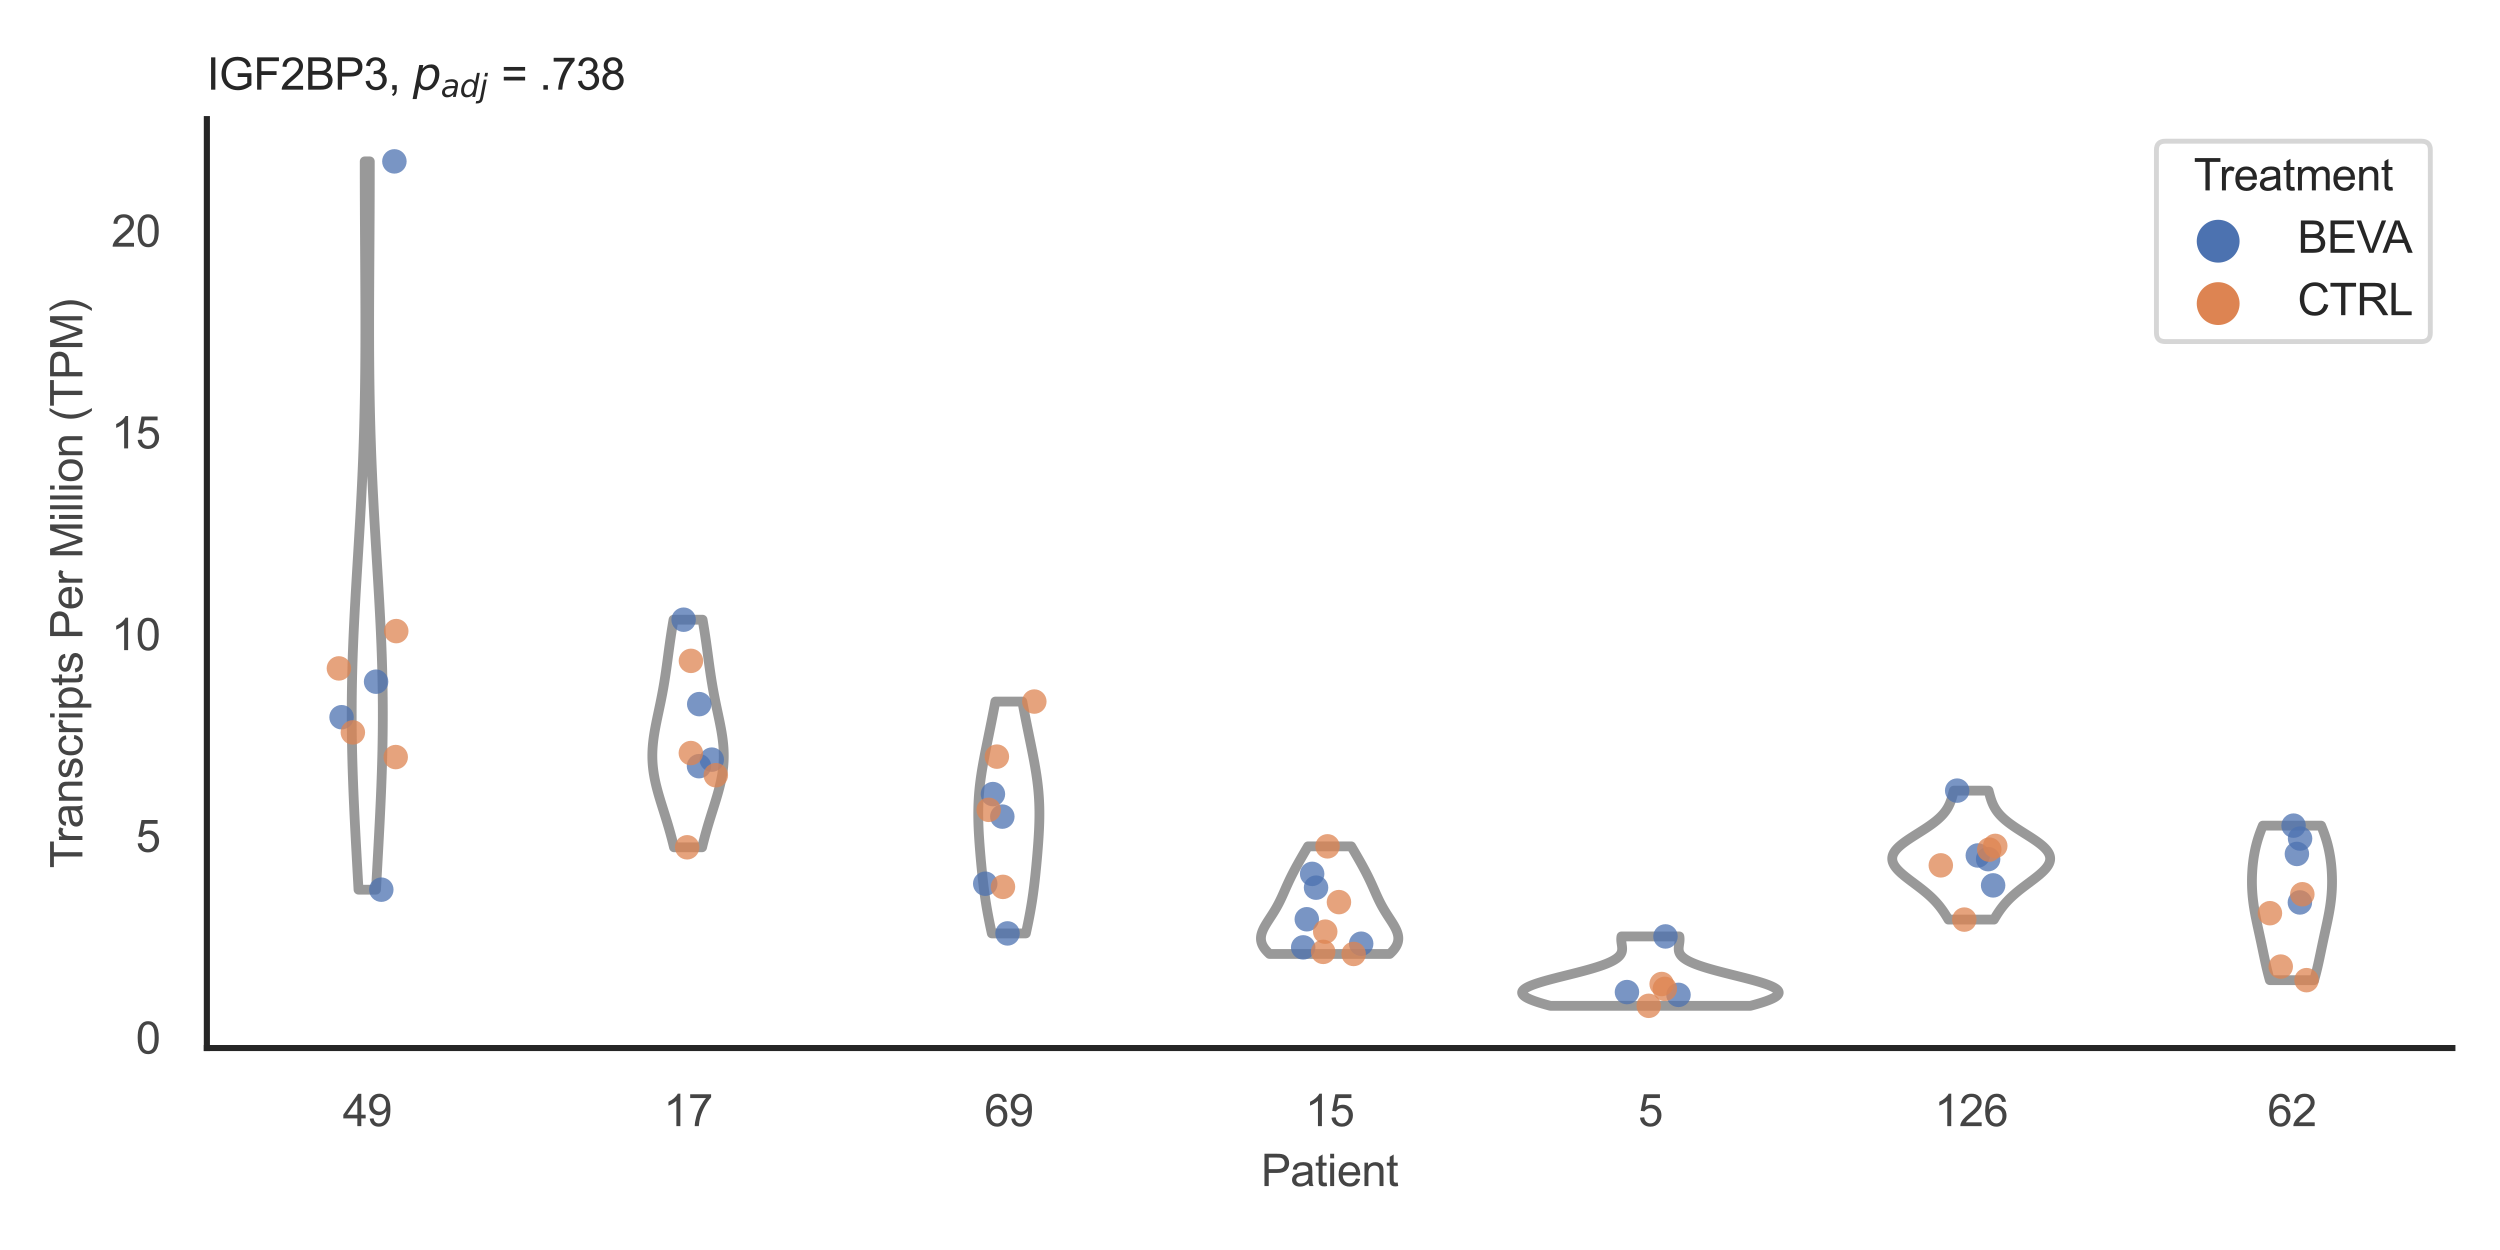 <?xml version="1.0" encoding="utf-8" standalone="no"?>
<!DOCTYPE svg PUBLIC "-//W3C//DTD SVG 1.1//EN"
  "http://www.w3.org/Graphics/SVG/1.1/DTD/svg11.dtd">
<svg xmlns:xlink="http://www.w3.org/1999/xlink" width="510.236pt" height="255.118pt" viewBox="0 0 510.236 255.118" xmlns="http://www.w3.org/2000/svg" version="1.1">
 <defs>
  <style type="text/css">*{stroke-linejoin: round; stroke-linecap: butt}</style>
 </defs>
 <g id="figure_1">
  <g id="patch_1">
   <path d="M 0 255.118 
L 510.236 255.118 
L 510.236 0 
L 0 0 
z
" style="fill: #ffffff"/>
  </g>
  <g id="axes_1">
   <g id="patch_2">
    <path d="M 42.22 213.898 
L 500.516 213.898 
L 500.516 24.32 
L 42.22 24.32 
z
" style="fill: #ffffff"/>
   </g>
   <g id="matplotlib.axis_1">
    <g id="xtick_1">
     <g id="text_1">
      <!-- 49 -->
      <g style="fill: #444444" transform="translate(69.951 229.84)scale(0.09 -0.09)">
       <defs>
        <path id="ArialMT-34" d="M 2069 0 
L 2069 1097 
L 81 1097 
L 81 1613 
L 2172 4581 
L 2631 4581 
L 2631 1613 
L 3250 1613 
L 3250 1097 
L 2631 1097 
L 2631 0 
L 2069 0 
z
M 2069 1613 
L 2069 3678 
L 634 1613 
L 2069 1613 
z
" transform="scale(0.016)"/>
        <path id="ArialMT-39" d="M 350 1059 
L 891 1109 
Q 959 728 1153 556 
Q 1347 384 1650 384 
Q 1909 384 2104 503 
Q 2300 622 2425 820 
Q 2550 1019 2634 1356 
Q 2719 1694 2719 2044 
Q 2719 2081 2716 2156 
Q 2547 1888 2255 1720 
Q 1963 1553 1622 1553 
Q 1053 1553 659 1965 
Q 266 2378 266 3053 
Q 266 3750 677 4175 
Q 1088 4600 1706 4600 
Q 2153 4600 2523 4359 
Q 2894 4119 3086 3673 
Q 3278 3228 3278 2384 
Q 3278 1506 3087 986 
Q 2897 466 2520 194 
Q 2144 -78 1638 -78 
Q 1100 -78 759 220 
Q 419 519 350 1059 
z
M 2653 3081 
Q 2653 3566 2395 3850 
Q 2138 4134 1775 4134 
Q 1400 4134 1122 3828 
Q 844 3522 844 3034 
Q 844 2597 1108 2323 
Q 1372 2050 1759 2050 
Q 2150 2050 2401 2323 
Q 2653 2597 2653 3081 
z
" transform="scale(0.016)"/>
       </defs>
       <use xlink:href="#ArialMT-34"/>
       <use xlink:href="#ArialMT-39" x="55.615"/>
      </g>
     </g>
    </g>
    <g id="xtick_2">
     <g id="text_2">
      <!-- 17 -->
      <g style="fill: #444444" transform="translate(135.421 229.84)scale(0.09 -0.09)">
       <defs>
        <path id="ArialMT-31" d="M 2384 0 
L 1822 0 
L 1822 3584 
Q 1619 3391 1289 3197 
Q 959 3003 697 2906 
L 697 3450 
Q 1169 3672 1522 3987 
Q 1875 4303 2022 4600 
L 2384 4600 
L 2384 0 
z
" transform="scale(0.016)"/>
        <path id="ArialMT-37" d="M 303 3981 
L 303 4522 
L 3269 4522 
L 3269 4084 
Q 2831 3619 2401 2847 
Q 1972 2075 1738 1259 
Q 1569 684 1522 0 
L 944 0 
Q 953 541 1156 1306 
Q 1359 2072 1739 2783 
Q 2119 3494 2547 3981 
L 303 3981 
z
" transform="scale(0.016)"/>
       </defs>
       <use xlink:href="#ArialMT-31"/>
       <use xlink:href="#ArialMT-37" x="55.615"/>
      </g>
     </g>
    </g>
    <g id="xtick_3">
     <g id="text_3">
      <!-- 69 -->
      <g style="fill: #444444" transform="translate(200.892 229.84)scale(0.09 -0.09)">
       <defs>
        <path id="ArialMT-36" d="M 3184 3459 
L 2625 3416 
Q 2550 3747 2413 3897 
Q 2184 4138 1850 4138 
Q 1581 4138 1378 3988 
Q 1113 3794 959 3422 
Q 806 3050 800 2363 
Q 1003 2672 1297 2822 
Q 1591 2972 1913 2972 
Q 2475 2972 2870 2558 
Q 3266 2144 3266 1488 
Q 3266 1056 3080 686 
Q 2894 316 2569 119 
Q 2244 -78 1831 -78 
Q 1128 -78 684 439 
Q 241 956 241 2144 
Q 241 3472 731 4075 
Q 1159 4600 1884 4600 
Q 2425 4600 2770 4297 
Q 3116 3994 3184 3459 
z
M 888 1484 
Q 888 1194 1011 928 
Q 1134 663 1356 523 
Q 1578 384 1822 384 
Q 2178 384 2434 671 
Q 2691 959 2691 1453 
Q 2691 1928 2437 2201 
Q 2184 2475 1800 2475 
Q 1419 2475 1153 2201 
Q 888 1928 888 1484 
z
" transform="scale(0.016)"/>
       </defs>
       <use xlink:href="#ArialMT-36"/>
       <use xlink:href="#ArialMT-39" x="55.615"/>
      </g>
     </g>
    </g>
    <g id="xtick_4">
     <g id="text_4">
      <!-- 15 -->
      <g style="fill: #444444" transform="translate(266.363 229.84)scale(0.09 -0.09)">
       <defs>
        <path id="ArialMT-35" d="M 266 1200 
L 856 1250 
Q 922 819 1161 601 
Q 1400 384 1738 384 
Q 2144 384 2425 690 
Q 2706 997 2706 1503 
Q 2706 1984 2436 2262 
Q 2166 2541 1728 2541 
Q 1456 2541 1237 2417 
Q 1019 2294 894 2097 
L 366 2166 
L 809 4519 
L 3088 4519 
L 3088 3981 
L 1259 3981 
L 1013 2750 
Q 1425 3038 1878 3038 
Q 2478 3038 2890 2622 
Q 3303 2206 3303 1553 
Q 3303 931 2941 478 
Q 2500 -78 1738 -78 
Q 1113 -78 717 272 
Q 322 622 266 1200 
z
" transform="scale(0.016)"/>
       </defs>
       <use xlink:href="#ArialMT-31"/>
       <use xlink:href="#ArialMT-35" x="55.615"/>
      </g>
     </g>
    </g>
    <g id="xtick_5">
     <g id="text_5">
      <!-- 5 -->
      <g style="fill: #444444" transform="translate(334.337 229.84)scale(0.09 -0.09)">
       <use xlink:href="#ArialMT-35"/>
      </g>
     </g>
    </g>
    <g id="xtick_6">
     <g id="text_6">
      <!-- 126 -->
      <g style="fill: #444444" transform="translate(394.803 229.84)scale(0.09 -0.09)">
       <defs>
        <path id="ArialMT-32" d="M 3222 541 
L 3222 0 
L 194 0 
Q 188 203 259 391 
Q 375 700 629 1000 
Q 884 1300 1366 1694 
Q 2113 2306 2375 2664 
Q 2638 3022 2638 3341 
Q 2638 3675 2398 3904 
Q 2159 4134 1775 4134 
Q 1369 4134 1125 3890 
Q 881 3647 878 3216 
L 300 3275 
Q 359 3922 746 4261 
Q 1134 4600 1788 4600 
Q 2447 4600 2831 4234 
Q 3216 3869 3216 3328 
Q 3216 3053 3103 2787 
Q 2991 2522 2730 2228 
Q 2469 1934 1863 1422 
Q 1356 997 1212 845 
Q 1069 694 975 541 
L 3222 541 
z
" transform="scale(0.016)"/>
       </defs>
       <use xlink:href="#ArialMT-31"/>
       <use xlink:href="#ArialMT-32" x="55.615"/>
       <use xlink:href="#ArialMT-36" x="111.23"/>
      </g>
     </g>
    </g>
    <g id="xtick_7">
     <g id="text_7">
      <!-- 62 -->
      <g style="fill: #444444" transform="translate(462.776 229.84)scale(0.09 -0.09)">
       <use xlink:href="#ArialMT-36"/>
       <use xlink:href="#ArialMT-32" x="55.615"/>
      </g>
     </g>
    </g>
    <g id="text_8">
     <!-- Patient -->
     <g style="fill: #444444" transform="translate(257.359 242.071)scale(0.09 -0.09)">
      <defs>
       <path id="ArialMT-50" d="M 494 0 
L 494 4581 
L 2222 4581 
Q 2678 4581 2919 4538 
Q 3256 4481 3484 4323 
Q 3713 4166 3852 3881 
Q 3991 3597 3991 3256 
Q 3991 2672 3619 2267 
Q 3247 1863 2275 1863 
L 1100 1863 
L 1100 0 
L 494 0 
z
M 1100 2403 
L 2284 2403 
Q 2872 2403 3119 2622 
Q 3366 2841 3366 3238 
Q 3366 3525 3220 3729 
Q 3075 3934 2838 4000 
Q 2684 4041 2272 4041 
L 1100 4041 
L 1100 2403 
z
" transform="scale(0.016)"/>
       <path id="ArialMT-61" d="M 2588 409 
Q 2275 144 1986 34 
Q 1697 -75 1366 -75 
Q 819 -75 525 192 
Q 231 459 231 875 
Q 231 1119 342 1320 
Q 453 1522 633 1644 
Q 813 1766 1038 1828 
Q 1203 1872 1538 1913 
Q 2219 1994 2541 2106 
Q 2544 2222 2544 2253 
Q 2544 2597 2384 2738 
Q 2169 2928 1744 2928 
Q 1347 2928 1158 2789 
Q 969 2650 878 2297 
L 328 2372 
Q 403 2725 575 2942 
Q 747 3159 1072 3276 
Q 1397 3394 1825 3394 
Q 2250 3394 2515 3294 
Q 2781 3194 2906 3042 
Q 3031 2891 3081 2659 
Q 3109 2516 3109 2141 
L 3109 1391 
Q 3109 606 3145 398 
Q 3181 191 3288 0 
L 2700 0 
Q 2613 175 2588 409 
z
M 2541 1666 
Q 2234 1541 1622 1453 
Q 1275 1403 1131 1340 
Q 988 1278 909 1158 
Q 831 1038 831 891 
Q 831 666 1001 516 
Q 1172 366 1500 366 
Q 1825 366 2078 508 
Q 2331 650 2450 897 
Q 2541 1088 2541 1459 
L 2541 1666 
z
" transform="scale(0.016)"/>
       <path id="ArialMT-74" d="M 1650 503 
L 1731 6 
Q 1494 -44 1306 -44 
Q 1000 -44 831 53 
Q 663 150 594 308 
Q 525 466 525 972 
L 525 2881 
L 113 2881 
L 113 3319 
L 525 3319 
L 525 4141 
L 1084 4478 
L 1084 3319 
L 1650 3319 
L 1650 2881 
L 1084 2881 
L 1084 941 
Q 1084 700 1114 631 
Q 1144 563 1211 522 
Q 1278 481 1403 481 
Q 1497 481 1650 503 
z
" transform="scale(0.016)"/>
       <path id="ArialMT-69" d="M 425 3934 
L 425 4581 
L 988 4581 
L 988 3934 
L 425 3934 
z
M 425 0 
L 425 3319 
L 988 3319 
L 988 0 
L 425 0 
z
" transform="scale(0.016)"/>
       <path id="ArialMT-65" d="M 2694 1069 
L 3275 997 
Q 3138 488 2766 206 
Q 2394 -75 1816 -75 
Q 1088 -75 661 373 
Q 234 822 234 1631 
Q 234 2469 665 2931 
Q 1097 3394 1784 3394 
Q 2450 3394 2872 2941 
Q 3294 2488 3294 1666 
Q 3294 1616 3291 1516 
L 816 1516 
Q 847 969 1125 678 
Q 1403 388 1819 388 
Q 2128 388 2347 550 
Q 2566 713 2694 1069 
z
M 847 1978 
L 2700 1978 
Q 2663 2397 2488 2606 
Q 2219 2931 1791 2931 
Q 1403 2931 1139 2672 
Q 875 2413 847 1978 
z
" transform="scale(0.016)"/>
       <path id="ArialMT-6e" d="M 422 0 
L 422 3319 
L 928 3319 
L 928 2847 
Q 1294 3394 1984 3394 
Q 2284 3394 2536 3286 
Q 2788 3178 2913 3003 
Q 3038 2828 3088 2588 
Q 3119 2431 3119 2041 
L 3119 0 
L 2556 0 
L 2556 2019 
Q 2556 2363 2490 2533 
Q 2425 2703 2258 2804 
Q 2091 2906 1866 2906 
Q 1506 2906 1245 2678 
Q 984 2450 984 1813 
L 984 0 
L 422 0 
z
" transform="scale(0.016)"/>
      </defs>
      <use xlink:href="#ArialMT-50"/>
      <use xlink:href="#ArialMT-61" x="66.699"/>
      <use xlink:href="#ArialMT-74" x="122.314"/>
      <use xlink:href="#ArialMT-69" x="150.098"/>
      <use xlink:href="#ArialMT-65" x="172.314"/>
      <use xlink:href="#ArialMT-6e" x="227.93"/>
      <use xlink:href="#ArialMT-74" x="283.545"/>
     </g>
    </g>
   </g>
   <g id="matplotlib.axis_2">
    <g id="ytick_1">
     <g id="text_9">
      <!-- 0 -->
      <g style="fill: #444444" transform="translate(27.715 215.037)scale(0.09 -0.09)">
       <defs>
        <path id="ArialMT-30" d="M 266 2259 
Q 266 3072 433 3567 
Q 600 4063 929 4331 
Q 1259 4600 1759 4600 
Q 2128 4600 2406 4451 
Q 2684 4303 2865 4023 
Q 3047 3744 3150 3342 
Q 3253 2941 3253 2259 
Q 3253 1453 3087 958 
Q 2922 463 2592 192 
Q 2263 -78 1759 -78 
Q 1097 -78 719 397 
Q 266 969 266 2259 
z
M 844 2259 
Q 844 1131 1108 757 
Q 1372 384 1759 384 
Q 2147 384 2411 759 
Q 2675 1134 2675 2259 
Q 2675 3391 2411 3762 
Q 2147 4134 1753 4134 
Q 1366 4134 1134 3806 
Q 844 3388 844 2259 
z
" transform="scale(0.016)"/>
       </defs>
       <use xlink:href="#ArialMT-30"/>
      </g>
     </g>
    </g>
    <g id="ytick_2">
     <g id="text_10">
      <!-- 5 -->
      <g style="fill: #444444" transform="translate(27.715 173.865)scale(0.09 -0.09)">
       <use xlink:href="#ArialMT-35"/>
      </g>
     </g>
    </g>
    <g id="ytick_3">
     <g id="text_11">
      <!-- 10 -->
      <g style="fill: #444444" transform="translate(22.71 132.693)scale(0.09 -0.09)">
       <use xlink:href="#ArialMT-31"/>
       <use xlink:href="#ArialMT-30" x="55.615"/>
      </g>
     </g>
    </g>
    <g id="ytick_4">
     <g id="text_12">
      <!-- 15 -->
      <g style="fill: #444444" transform="translate(22.71 91.521)scale(0.09 -0.09)">
       <use xlink:href="#ArialMT-31"/>
       <use xlink:href="#ArialMT-35" x="55.615"/>
      </g>
     </g>
    </g>
    <g id="ytick_5">
     <g id="text_13">
      <!-- 20 -->
      <g style="fill: #444444" transform="translate(22.71 50.349)scale(0.09 -0.09)">
       <use xlink:href="#ArialMT-32"/>
       <use xlink:href="#ArialMT-30" x="55.615"/>
      </g>
     </g>
    </g>
    <g id="text_14">
     <!-- Transcripts Per Million (TPM) -->
     <g style="fill: #444444" transform="translate(16.816 177.194)rotate(-90)scale(0.09 -0.09)">
      <defs>
       <path id="ArialMT-54" d="M 1659 0 
L 1659 4041 
L 150 4041 
L 150 4581 
L 3781 4581 
L 3781 4041 
L 2266 4041 
L 2266 0 
L 1659 0 
z
" transform="scale(0.016)"/>
       <path id="ArialMT-72" d="M 416 0 
L 416 3319 
L 922 3319 
L 922 2816 
Q 1116 3169 1280 3281 
Q 1444 3394 1641 3394 
Q 1925 3394 2219 3213 
L 2025 2691 
Q 1819 2813 1613 2813 
Q 1428 2813 1281 2702 
Q 1134 2591 1072 2394 
Q 978 2094 978 1738 
L 978 0 
L 416 0 
z
" transform="scale(0.016)"/>
       <path id="ArialMT-73" d="M 197 991 
L 753 1078 
Q 800 744 1014 566 
Q 1228 388 1613 388 
Q 2000 388 2187 545 
Q 2375 703 2375 916 
Q 2375 1106 2209 1216 
Q 2094 1291 1634 1406 
Q 1016 1563 777 1677 
Q 538 1791 414 1992 
Q 291 2194 291 2438 
Q 291 2659 392 2848 
Q 494 3038 669 3163 
Q 800 3259 1026 3326 
Q 1253 3394 1513 3394 
Q 1903 3394 2198 3281 
Q 2494 3169 2634 2976 
Q 2775 2784 2828 2463 
L 2278 2388 
Q 2241 2644 2061 2787 
Q 1881 2931 1553 2931 
Q 1166 2931 1000 2803 
Q 834 2675 834 2503 
Q 834 2394 903 2306 
Q 972 2216 1119 2156 
Q 1203 2125 1616 2013 
Q 2213 1853 2448 1751 
Q 2684 1650 2818 1456 
Q 2953 1263 2953 975 
Q 2953 694 2789 445 
Q 2625 197 2315 61 
Q 2006 -75 1616 -75 
Q 969 -75 630 194 
Q 291 463 197 991 
z
" transform="scale(0.016)"/>
       <path id="ArialMT-63" d="M 2588 1216 
L 3141 1144 
Q 3050 572 2676 248 
Q 2303 -75 1759 -75 
Q 1078 -75 664 370 
Q 250 816 250 1647 
Q 250 2184 428 2587 
Q 606 2991 970 3192 
Q 1334 3394 1763 3394 
Q 2303 3394 2647 3120 
Q 2991 2847 3088 2344 
L 2541 2259 
Q 2463 2594 2264 2762 
Q 2066 2931 1784 2931 
Q 1359 2931 1093 2626 
Q 828 2322 828 1663 
Q 828 994 1084 691 
Q 1341 388 1753 388 
Q 2084 388 2306 591 
Q 2528 794 2588 1216 
z
" transform="scale(0.016)"/>
       <path id="ArialMT-70" d="M 422 -1272 
L 422 3319 
L 934 3319 
L 934 2888 
Q 1116 3141 1344 3267 
Q 1572 3394 1897 3394 
Q 2322 3394 2647 3175 
Q 2972 2956 3137 2557 
Q 3303 2159 3303 1684 
Q 3303 1175 3120 767 
Q 2938 359 2589 142 
Q 2241 -75 1856 -75 
Q 1575 -75 1351 44 
Q 1128 163 984 344 
L 984 -1272 
L 422 -1272 
z
M 931 1641 
Q 931 1000 1190 694 
Q 1450 388 1819 388 
Q 2194 388 2461 705 
Q 2728 1022 2728 1688 
Q 2728 2322 2467 2637 
Q 2206 2953 1844 2953 
Q 1484 2953 1207 2617 
Q 931 2281 931 1641 
z
" transform="scale(0.016)"/>
       <path id="ArialMT-20" transform="scale(0.016)"/>
       <path id="ArialMT-4d" d="M 475 0 
L 475 4581 
L 1388 4581 
L 2472 1338 
Q 2622 884 2691 659 
Q 2769 909 2934 1394 
L 4031 4581 
L 4847 4581 
L 4847 0 
L 4263 0 
L 4263 3834 
L 2931 0 
L 2384 0 
L 1059 3900 
L 1059 0 
L 475 0 
z
" transform="scale(0.016)"/>
       <path id="ArialMT-6c" d="M 409 0 
L 409 4581 
L 972 4581 
L 972 0 
L 409 0 
z
" transform="scale(0.016)"/>
       <path id="ArialMT-6f" d="M 213 1659 
Q 213 2581 725 3025 
Q 1153 3394 1769 3394 
Q 2453 3394 2887 2945 
Q 3322 2497 3322 1706 
Q 3322 1066 3130 698 
Q 2938 331 2570 128 
Q 2203 -75 1769 -75 
Q 1072 -75 642 372 
Q 213 819 213 1659 
z
M 791 1659 
Q 791 1022 1069 705 
Q 1347 388 1769 388 
Q 2188 388 2466 706 
Q 2744 1025 2744 1678 
Q 2744 2294 2464 2611 
Q 2184 2928 1769 2928 
Q 1347 2928 1069 2612 
Q 791 2297 791 1659 
z
" transform="scale(0.016)"/>
       <path id="ArialMT-28" d="M 1497 -1347 
Q 1031 -759 709 28 
Q 388 816 388 1659 
Q 388 2403 628 3084 
Q 909 3875 1497 4659 
L 1900 4659 
Q 1522 4009 1400 3731 
Q 1209 3300 1100 2831 
Q 966 2247 966 1656 
Q 966 153 1900 -1347 
L 1497 -1347 
z
" transform="scale(0.016)"/>
       <path id="ArialMT-29" d="M 791 -1347 
L 388 -1347 
Q 1322 153 1322 1656 
Q 1322 2244 1188 2822 
Q 1081 3291 891 3722 
Q 769 4003 388 4659 
L 791 4659 
Q 1378 3875 1659 3084 
Q 1900 2403 1900 1659 
Q 1900 816 1576 28 
Q 1253 -759 791 -1347 
z
" transform="scale(0.016)"/>
      </defs>
      <use xlink:href="#ArialMT-54"/>
      <use xlink:href="#ArialMT-72" x="57.334"/>
      <use xlink:href="#ArialMT-61" x="90.635"/>
      <use xlink:href="#ArialMT-6e" x="146.25"/>
      <use xlink:href="#ArialMT-73" x="201.865"/>
      <use xlink:href="#ArialMT-63" x="251.865"/>
      <use xlink:href="#ArialMT-72" x="301.865"/>
      <use xlink:href="#ArialMT-69" x="335.166"/>
      <use xlink:href="#ArialMT-70" x="357.383"/>
      <use xlink:href="#ArialMT-74" x="412.998"/>
      <use xlink:href="#ArialMT-73" x="440.781"/>
      <use xlink:href="#ArialMT-20" x="490.781"/>
      <use xlink:href="#ArialMT-50" x="518.564"/>
      <use xlink:href="#ArialMT-65" x="585.264"/>
      <use xlink:href="#ArialMT-72" x="640.879"/>
      <use xlink:href="#ArialMT-20" x="674.18"/>
      <use xlink:href="#ArialMT-4d" x="701.963"/>
      <use xlink:href="#ArialMT-69" x="785.264"/>
      <use xlink:href="#ArialMT-6c" x="807.48"/>
      <use xlink:href="#ArialMT-6c" x="829.697"/>
      <use xlink:href="#ArialMT-69" x="851.914"/>
      <use xlink:href="#ArialMT-6f" x="874.131"/>
      <use xlink:href="#ArialMT-6e" x="929.746"/>
      <use xlink:href="#ArialMT-20" x="985.361"/>
      <use xlink:href="#ArialMT-28" x="1013.145"/>
      <use xlink:href="#ArialMT-54" x="1046.445"/>
      <use xlink:href="#ArialMT-50" x="1107.529"/>
      <use xlink:href="#ArialMT-4d" x="1174.229"/>
      <use xlink:href="#ArialMT-29" x="1257.529"/>
     </g>
    </g>
   </g>
   <g id="PolyCollection_1">
    <defs>
     <path id="m18e9c6ed93" d="M 76.741 -73.541 
L 73.17 -73.541 
L 73.087 -75.042 
L 73.003 -76.544 
L 72.92 -78.045 
L 72.836 -79.547 
L 72.754 -81.048 
L 72.671 -82.549 
L 72.591 -84.051 
L 72.511 -85.552 
L 72.434 -87.054 
L 72.359 -88.555 
L 72.288 -90.056 
L 72.219 -91.558 
L 72.154 -93.059 
L 72.093 -94.561 
L 72.036 -96.062 
L 71.985 -97.564 
L 71.938 -99.065 
L 71.897 -100.566 
L 71.862 -102.068 
L 71.833 -103.569 
L 71.81 -105.071 
L 71.794 -106.572 
L 71.784 -108.073 
L 71.781 -109.575 
L 71.786 -111.076 
L 71.796 -112.578 
L 71.814 -114.079 
L 71.839 -115.58 
L 71.87 -117.082 
L 71.908 -118.583 
L 71.951 -120.085 
L 72.001 -121.586 
L 72.057 -123.088 
L 72.118 -124.589 
L 72.184 -126.09 
L 72.255 -127.592 
L 72.33 -129.093 
L 72.409 -130.595 
L 72.491 -132.096 
L 72.575 -133.597 
L 72.662 -135.099 
L 72.751 -136.6 
L 72.842 -138.102 
L 72.933 -139.603 
L 73.024 -141.105 
L 73.116 -142.606 
L 73.206 -144.107 
L 73.296 -145.609 
L 73.385 -147.11 
L 73.472 -148.612 
L 73.556 -150.113 
L 73.639 -151.614 
L 73.718 -153.116 
L 73.795 -154.617 
L 73.868 -156.119 
L 73.938 -157.62 
L 74.005 -159.122 
L 74.068 -160.623 
L 74.127 -162.124 
L 74.182 -163.626 
L 74.233 -165.127 
L 74.28 -166.629 
L 74.324 -168.13 
L 74.363 -169.631 
L 74.399 -171.133 
L 74.431 -172.634 
L 74.459 -174.136 
L 74.484 -175.637 
L 74.505 -177.138 
L 74.523 -178.64 
L 74.538 -180.141 
L 74.55 -181.643 
L 74.559 -183.144 
L 74.566 -184.646 
L 74.57 -186.147 
L 74.572 -187.648 
L 74.572 -189.15 
L 74.57 -190.651 
L 74.567 -192.153 
L 74.562 -193.654 
L 74.555 -195.155 
L 74.548 -196.657 
L 74.54 -198.158 
L 74.531 -199.66 
L 74.522 -201.161 
L 74.513 -202.663 
L 74.504 -204.164 
L 74.494 -205.665 
L 74.485 -207.167 
L 74.477 -208.668 
L 74.469 -210.17 
L 74.461 -211.671 
L 74.455 -213.172 
L 74.449 -214.674 
L 74.444 -216.175 
L 74.441 -217.677 
L 74.438 -219.178 
L 74.437 -220.68 
L 74.437 -222.181 
L 75.474 -222.181 
L 75.474 -222.181 
L 75.474 -220.68 
L 75.472 -219.178 
L 75.47 -217.677 
L 75.466 -216.175 
L 75.462 -214.674 
L 75.456 -213.172 
L 75.45 -211.671 
L 75.442 -210.17 
L 75.434 -208.668 
L 75.426 -207.167 
L 75.417 -205.665 
L 75.407 -204.164 
L 75.398 -202.663 
L 75.388 -201.161 
L 75.379 -199.66 
L 75.371 -198.158 
L 75.363 -196.657 
L 75.356 -195.155 
L 75.349 -193.654 
L 75.344 -192.153 
L 75.341 -190.651 
L 75.339 -189.15 
L 75.339 -187.648 
L 75.341 -186.147 
L 75.345 -184.646 
L 75.351 -183.144 
L 75.361 -181.643 
L 75.373 -180.141 
L 75.387 -178.64 
L 75.406 -177.138 
L 75.427 -175.637 
L 75.452 -174.136 
L 75.48 -172.634 
L 75.512 -171.133 
L 75.547 -169.631 
L 75.587 -168.13 
L 75.63 -166.629 
L 75.678 -165.127 
L 75.729 -163.626 
L 75.784 -162.124 
L 75.843 -160.623 
L 75.906 -159.122 
L 75.972 -157.62 
L 76.042 -156.119 
L 76.116 -154.617 
L 76.193 -153.116 
L 76.272 -151.614 
L 76.354 -150.113 
L 76.439 -148.612 
L 76.526 -147.11 
L 76.615 -145.609 
L 76.704 -144.107 
L 76.795 -142.606 
L 76.887 -141.105 
L 76.978 -139.603 
L 77.069 -138.102 
L 77.16 -136.6 
L 77.248 -135.099 
L 77.336 -133.597 
L 77.42 -132.096 
L 77.502 -130.595 
L 77.581 -129.093 
L 77.656 -127.592 
L 77.727 -126.09 
L 77.793 -124.589 
L 77.854 -123.088 
L 77.909 -121.586 
L 77.959 -120.085 
L 78.003 -118.583 
L 78.041 -117.082 
L 78.072 -115.58 
L 78.097 -114.079 
L 78.114 -112.578 
L 78.125 -111.076 
L 78.129 -109.575 
L 78.127 -108.073 
L 78.117 -106.572 
L 78.101 -105.071 
L 78.078 -103.569 
L 78.049 -102.068 
L 78.014 -100.566 
L 77.973 -99.065 
L 77.926 -97.564 
L 77.874 -96.062 
L 77.818 -94.561 
L 77.757 -93.059 
L 77.692 -91.558 
L 77.623 -90.056 
L 77.551 -88.555 
L 77.477 -87.054 
L 77.399 -85.552 
L 77.32 -84.051 
L 77.239 -82.549 
L 77.157 -81.048 
L 77.074 -79.547 
L 76.991 -78.045 
L 76.907 -76.544 
L 76.824 -75.042 
L 76.741 -73.541 
z
" style="stroke: #999999; stroke-width: 2"/>
    </defs>
    <g clip-path="url(#pb201c530d8)">
     <use xlink:href="#m18e9c6ed93" x="0" y="255.118" style="fill: #ffffff; stroke: #999999; stroke-width: 2"/>
    </g>
   </g>
   <g id="PolyCollection_2">
    <defs>
     <path id="mc0a756c581" d="M 143.295 -82.19 
L 137.558 -82.19 
L 137.443 -82.659 
L 137.326 -83.128 
L 137.206 -83.598 
L 137.084 -84.067 
L 136.958 -84.536 
L 136.829 -85.005 
L 136.697 -85.474 
L 136.563 -85.944 
L 136.426 -86.413 
L 136.286 -86.882 
L 136.145 -87.351 
L 136.001 -87.82 
L 135.856 -88.29 
L 135.709 -88.759 
L 135.562 -89.228 
L 135.414 -89.697 
L 135.266 -90.166 
L 135.119 -90.635 
L 134.972 -91.105 
L 134.827 -91.574 
L 134.685 -92.043 
L 134.545 -92.512 
L 134.408 -92.981 
L 134.276 -93.451 
L 134.148 -93.92 
L 134.026 -94.389 
L 133.909 -94.858 
L 133.799 -95.327 
L 133.696 -95.797 
L 133.6 -96.266 
L 133.513 -96.735 
L 133.434 -97.204 
L 133.364 -97.673 
L 133.303 -98.143 
L 133.251 -98.612 
L 133.209 -99.081 
L 133.177 -99.55 
L 133.154 -100.019 
L 133.142 -100.489 
L 133.139 -100.958 
L 133.145 -101.427 
L 133.161 -101.896 
L 133.186 -102.365 
L 133.22 -102.834 
L 133.261 -103.304 
L 133.311 -103.773 
L 133.368 -104.242 
L 133.432 -104.711 
L 133.502 -105.18 
L 133.578 -105.65 
L 133.659 -106.119 
L 133.744 -106.588 
L 133.833 -107.057 
L 133.926 -107.526 
L 134.021 -107.996 
L 134.118 -108.465 
L 134.216 -108.934 
L 134.316 -109.403 
L 134.415 -109.872 
L 134.515 -110.342 
L 134.614 -110.811 
L 134.713 -111.28 
L 134.81 -111.749 
L 134.905 -112.218 
L 134.999 -112.688 
L 135.09 -113.157 
L 135.18 -113.626 
L 135.267 -114.095 
L 135.352 -114.564 
L 135.434 -115.033 
L 135.514 -115.503 
L 135.592 -115.972 
L 135.667 -116.441 
L 135.741 -116.91 
L 135.812 -117.379 
L 135.882 -117.849 
L 135.95 -118.318 
L 136.016 -118.787 
L 136.082 -119.256 
L 136.146 -119.725 
L 136.21 -120.195 
L 136.273 -120.664 
L 136.336 -121.133 
L 136.399 -121.602 
L 136.462 -122.071 
L 136.526 -122.541 
L 136.59 -123.01 
L 136.656 -123.479 
L 136.722 -123.948 
L 136.789 -124.417 
L 136.858 -124.887 
L 136.928 -125.356 
L 136.999 -125.825 
L 137.072 -126.294 
L 137.146 -126.763 
L 137.223 -127.232 
L 137.3 -127.702 
L 137.379 -128.171 
L 137.46 -128.64 
L 143.393 -128.64 
L 143.393 -128.64 
L 143.473 -128.171 
L 143.553 -127.702 
L 143.63 -127.232 
L 143.706 -126.763 
L 143.781 -126.294 
L 143.854 -125.825 
L 143.925 -125.356 
L 143.995 -124.887 
L 144.064 -124.417 
L 144.131 -123.948 
L 144.197 -123.479 
L 144.262 -123.01 
L 144.327 -122.541 
L 144.39 -122.071 
L 144.454 -121.602 
L 144.517 -121.133 
L 144.58 -120.664 
L 144.643 -120.195 
L 144.707 -119.725 
L 144.771 -119.256 
L 144.837 -118.787 
L 144.903 -118.318 
L 144.971 -117.849 
L 145.041 -117.379 
L 145.112 -116.91 
L 145.185 -116.441 
L 145.261 -115.972 
L 145.339 -115.503 
L 145.419 -115.033 
L 145.501 -114.564 
L 145.586 -114.095 
L 145.673 -113.626 
L 145.762 -113.157 
L 145.854 -112.688 
L 145.948 -112.218 
L 146.043 -111.749 
L 146.14 -111.28 
L 146.238 -110.811 
L 146.338 -110.342 
L 146.437 -109.872 
L 146.537 -109.403 
L 146.636 -108.934 
L 146.735 -108.465 
L 146.832 -107.996 
L 146.927 -107.526 
L 147.019 -107.057 
L 147.108 -106.588 
L 147.194 -106.119 
L 147.275 -105.65 
L 147.35 -105.18 
L 147.421 -104.711 
L 147.484 -104.242 
L 147.541 -103.773 
L 147.591 -103.304 
L 147.633 -102.834 
L 147.667 -102.365 
L 147.692 -101.896 
L 147.707 -101.427 
L 147.714 -100.958 
L 147.711 -100.489 
L 147.698 -100.019 
L 147.676 -99.55 
L 147.644 -99.081 
L 147.602 -98.612 
L 147.55 -98.143 
L 147.489 -97.673 
L 147.419 -97.204 
L 147.34 -96.735 
L 147.252 -96.266 
L 147.157 -95.797 
L 147.054 -95.327 
L 146.944 -94.858 
L 146.827 -94.389 
L 146.705 -93.92 
L 146.577 -93.451 
L 146.444 -92.981 
L 146.308 -92.512 
L 146.168 -92.043 
L 146.025 -91.574 
L 145.881 -91.105 
L 145.734 -90.635 
L 145.587 -90.166 
L 145.439 -89.697 
L 145.291 -89.228 
L 145.143 -88.759 
L 144.997 -88.29 
L 144.852 -87.82 
L 144.708 -87.351 
L 144.566 -86.882 
L 144.427 -86.413 
L 144.29 -85.944 
L 144.156 -85.474 
L 144.024 -85.005 
L 143.895 -84.536 
L 143.769 -84.067 
L 143.646 -83.598 
L 143.526 -83.128 
L 143.409 -82.659 
L 143.295 -82.19 
z
" style="stroke: #999999; stroke-width: 2"/>
    </defs>
    <g clip-path="url(#pb201c530d8)">
     <use xlink:href="#mc0a756c581" x="0" y="255.118" style="fill: #ffffff; stroke: #999999; stroke-width: 2"/>
    </g>
   </g>
   <g id="PolyCollection_3">
    <defs>
     <path id="m3c121bc6f5" d="M 209.373 -64.614 
L 202.421 -64.614 
L 202.317 -65.092 
L 202.214 -65.57 
L 202.113 -66.048 
L 202.014 -66.526 
L 201.917 -67.004 
L 201.821 -67.482 
L 201.729 -67.96 
L 201.638 -68.438 
L 201.55 -68.916 
L 201.465 -69.394 
L 201.382 -69.872 
L 201.302 -70.35 
L 201.225 -70.828 
L 201.15 -71.306 
L 201.078 -71.784 
L 201.008 -72.262 
L 200.941 -72.74 
L 200.876 -73.218 
L 200.814 -73.696 
L 200.753 -74.174 
L 200.695 -74.652 
L 200.639 -75.13 
L 200.584 -75.608 
L 200.531 -76.086 
L 200.48 -76.564 
L 200.43 -77.042 
L 200.382 -77.52 
L 200.335 -77.998 
L 200.289 -78.476 
L 200.244 -78.954 
L 200.2 -79.432 
L 200.158 -79.91 
L 200.116 -80.388 
L 200.075 -80.866 
L 200.036 -81.343 
L 199.997 -81.821 
L 199.96 -82.299 
L 199.924 -82.777 
L 199.889 -83.255 
L 199.857 -83.733 
L 199.826 -84.211 
L 199.796 -84.689 
L 199.769 -85.167 
L 199.745 -85.645 
L 199.723 -86.123 
L 199.703 -86.601 
L 199.687 -87.079 
L 199.674 -87.557 
L 199.664 -88.035 
L 199.658 -88.513 
L 199.656 -88.991 
L 199.658 -89.469 
L 199.664 -89.947 
L 199.674 -90.425 
L 199.689 -90.903 
L 199.708 -91.381 
L 199.732 -91.859 
L 199.76 -92.337 
L 199.794 -92.815 
L 199.831 -93.293 
L 199.874 -93.771 
L 199.921 -94.249 
L 199.972 -94.727 
L 200.028 -95.205 
L 200.088 -95.683 
L 200.152 -96.161 
L 200.219 -96.639 
L 200.291 -97.117 
L 200.365 -97.595 
L 200.443 -98.073 
L 200.524 -98.551 
L 200.608 -99.029 
L 200.694 -99.506 
L 200.782 -99.984 
L 200.872 -100.462 
L 200.964 -100.94 
L 201.057 -101.418 
L 201.151 -101.896 
L 201.247 -102.374 
L 201.343 -102.852 
L 201.44 -103.33 
L 201.537 -103.808 
L 201.635 -104.286 
L 201.732 -104.764 
L 201.83 -105.242 
L 201.927 -105.72 
L 202.024 -106.198 
L 202.121 -106.676 
L 202.217 -107.154 
L 202.313 -107.632 
L 202.408 -108.11 
L 202.503 -108.588 
L 202.597 -109.066 
L 202.69 -109.544 
L 202.783 -110.022 
L 202.875 -110.5 
L 202.966 -110.978 
L 203.057 -111.456 
L 203.146 -111.934 
L 208.648 -111.934 
L 208.648 -111.934 
L 208.738 -111.456 
L 208.828 -110.978 
L 208.919 -110.5 
L 209.011 -110.022 
L 209.104 -109.544 
L 209.197 -109.066 
L 209.291 -108.588 
L 209.386 -108.11 
L 209.481 -107.632 
L 209.577 -107.154 
L 209.673 -106.676 
L 209.77 -106.198 
L 209.867 -105.72 
L 209.965 -105.242 
L 210.062 -104.764 
L 210.16 -104.286 
L 210.257 -103.808 
L 210.355 -103.33 
L 210.451 -102.852 
L 210.548 -102.374 
L 210.643 -101.896 
L 210.737 -101.418 
L 210.831 -100.94 
L 210.922 -100.462 
L 211.013 -99.984 
L 211.101 -99.506 
L 211.187 -99.029 
L 211.27 -98.551 
L 211.351 -98.073 
L 211.429 -97.595 
L 211.504 -97.117 
L 211.575 -96.639 
L 211.643 -96.161 
L 211.707 -95.683 
L 211.767 -95.205 
L 211.822 -94.727 
L 211.874 -94.249 
L 211.921 -93.771 
L 211.963 -93.293 
L 212.001 -92.815 
L 212.034 -92.337 
L 212.062 -91.859 
L 212.086 -91.381 
L 212.106 -90.903 
L 212.12 -90.425 
L 212.131 -89.947 
L 212.137 -89.469 
L 212.138 -88.991 
L 212.136 -88.513 
L 212.13 -88.035 
L 212.121 -87.557 
L 212.107 -87.079 
L 212.091 -86.601 
L 212.072 -86.123 
L 212.05 -85.645 
L 212.025 -85.167 
L 211.998 -84.689 
L 211.969 -84.211 
L 211.938 -83.733 
L 211.905 -83.255 
L 211.871 -82.777 
L 211.835 -82.299 
L 211.797 -81.821 
L 211.759 -81.343 
L 211.719 -80.866 
L 211.679 -80.388 
L 211.637 -79.91 
L 211.594 -79.432 
L 211.55 -78.954 
L 211.506 -78.476 
L 211.46 -77.998 
L 211.412 -77.52 
L 211.364 -77.042 
L 211.314 -76.564 
L 211.263 -76.086 
L 211.21 -75.608 
L 211.156 -75.13 
L 211.099 -74.652 
L 211.041 -74.174 
L 210.981 -73.696 
L 210.918 -73.218 
L 210.854 -72.74 
L 210.786 -72.262 
L 210.717 -71.784 
L 210.645 -71.306 
L 210.57 -70.828 
L 210.492 -70.35 
L 210.412 -69.872 
L 210.329 -69.394 
L 210.244 -68.916 
L 210.156 -68.438 
L 210.066 -67.96 
L 209.973 -67.482 
L 209.878 -67.004 
L 209.781 -66.526 
L 209.681 -66.048 
L 209.58 -65.57 
L 209.477 -65.092 
L 209.373 -64.614 
z
" style="stroke: #999999; stroke-width: 2"/>
    </defs>
    <g clip-path="url(#pb201c530d8)">
     <use xlink:href="#m3c121bc6f5" x="0" y="255.118" style="fill: #ffffff; stroke: #999999; stroke-width: 2"/>
    </g>
   </g>
   <g id="PolyCollection_4">
    <defs>
     <path id="m309a22ba16" d="M 283.638 -60.423 
L 259.098 -60.423 
L 258.862 -60.645 
L 258.642 -60.867 
L 258.439 -61.089 
L 258.252 -61.31 
L 258.082 -61.532 
L 257.93 -61.754 
L 257.795 -61.976 
L 257.679 -62.198 
L 257.58 -62.419 
L 257.5 -62.641 
L 257.437 -62.863 
L 257.391 -63.085 
L 257.362 -63.307 
L 257.349 -63.528 
L 257.353 -63.75 
L 257.371 -63.972 
L 257.404 -64.194 
L 257.451 -64.416 
L 257.51 -64.638 
L 257.582 -64.859 
L 257.665 -65.081 
L 257.757 -65.303 
L 257.859 -65.525 
L 257.97 -65.747 
L 258.087 -65.968 
L 258.211 -66.19 
L 258.34 -66.412 
L 258.474 -66.634 
L 258.612 -66.856 
L 258.752 -67.078 
L 258.895 -67.299 
L 259.039 -67.521 
L 259.183 -67.743 
L 259.327 -67.965 
L 259.471 -68.187 
L 259.614 -68.408 
L 259.756 -68.63 
L 259.895 -68.852 
L 260.032 -69.074 
L 260.167 -69.296 
L 260.3 -69.517 
L 260.429 -69.739 
L 260.556 -69.961 
L 260.679 -70.183 
L 260.8 -70.405 
L 260.918 -70.627 
L 261.033 -70.848 
L 261.146 -71.07 
L 261.256 -71.292 
L 261.364 -71.514 
L 261.469 -71.736 
L 261.573 -71.957 
L 261.676 -72.179 
L 261.777 -72.401 
L 261.877 -72.623 
L 261.976 -72.845 
L 262.074 -73.066 
L 262.172 -73.288 
L 262.27 -73.51 
L 262.369 -73.732 
L 262.467 -73.954 
L 262.566 -74.176 
L 262.665 -74.397 
L 262.766 -74.619 
L 262.867 -74.841 
L 262.97 -75.063 
L 263.073 -75.285 
L 263.178 -75.506 
L 263.284 -75.728 
L 263.392 -75.95 
L 263.5 -76.172 
L 263.611 -76.394 
L 263.722 -76.615 
L 263.835 -76.837 
L 263.95 -77.059 
L 264.065 -77.281 
L 264.182 -77.503 
L 264.3 -77.725 
L 264.419 -77.946 
L 264.539 -78.168 
L 264.66 -78.39 
L 264.783 -78.612 
L 264.906 -78.834 
L 265.029 -79.055 
L 265.154 -79.277 
L 265.279 -79.499 
L 265.405 -79.721 
L 265.532 -79.943 
L 265.659 -80.164 
L 265.787 -80.386 
L 265.915 -80.608 
L 266.044 -80.83 
L 266.173 -81.052 
L 266.302 -81.274 
L 266.432 -81.495 
L 266.562 -81.717 
L 266.692 -81.939 
L 266.822 -82.161 
L 266.952 -82.383 
L 275.784 -82.383 
L 275.784 -82.383 
L 275.914 -82.161 
L 276.044 -81.939 
L 276.174 -81.717 
L 276.304 -81.495 
L 276.434 -81.274 
L 276.563 -81.052 
L 276.692 -80.83 
L 276.821 -80.608 
L 276.949 -80.386 
L 277.077 -80.164 
L 277.204 -79.943 
L 277.331 -79.721 
L 277.457 -79.499 
L 277.582 -79.277 
L 277.707 -79.055 
L 277.831 -78.834 
L 277.954 -78.612 
L 278.076 -78.39 
L 278.197 -78.168 
L 278.317 -77.946 
L 278.436 -77.725 
L 278.554 -77.503 
L 278.671 -77.281 
L 278.787 -77.059 
L 278.901 -76.837 
L 279.014 -76.615 
L 279.125 -76.394 
L 279.236 -76.172 
L 279.345 -75.95 
L 279.452 -75.728 
L 279.558 -75.506 
L 279.663 -75.285 
L 279.767 -75.063 
L 279.869 -74.841 
L 279.97 -74.619 
L 280.071 -74.397 
L 280.17 -74.176 
L 280.269 -73.954 
L 280.368 -73.732 
L 280.466 -73.51 
L 280.564 -73.288 
L 280.662 -73.066 
L 280.76 -72.845 
L 280.859 -72.623 
L 280.959 -72.401 
L 281.06 -72.179 
L 281.163 -71.957 
L 281.267 -71.736 
L 281.373 -71.514 
L 281.48 -71.292 
L 281.591 -71.07 
L 281.703 -70.848 
L 281.818 -70.627 
L 281.936 -70.405 
L 282.057 -70.183 
L 282.181 -69.961 
L 282.307 -69.739 
L 282.437 -69.517 
L 282.569 -69.296 
L 282.704 -69.074 
L 282.841 -68.852 
L 282.981 -68.63 
L 283.122 -68.408 
L 283.265 -68.187 
L 283.409 -67.965 
L 283.553 -67.743 
L 283.698 -67.521 
L 283.841 -67.299 
L 283.984 -67.078 
L 284.124 -66.856 
L 284.262 -66.634 
L 284.396 -66.412 
L 284.525 -66.19 
L 284.649 -65.968 
L 284.767 -65.747 
L 284.877 -65.525 
L 284.979 -65.303 
L 285.072 -65.081 
L 285.154 -64.859 
L 285.226 -64.638 
L 285.285 -64.416 
L 285.332 -64.194 
L 285.365 -63.972 
L 285.384 -63.75 
L 285.387 -63.528 
L 285.374 -63.307 
L 285.345 -63.085 
L 285.3 -62.863 
L 285.236 -62.641 
L 285.156 -62.419 
L 285.057 -62.198 
L 284.941 -61.976 
L 284.806 -61.754 
L 284.654 -61.532 
L 284.485 -61.31 
L 284.298 -61.089 
L 284.094 -60.867 
L 283.874 -60.645 
L 283.638 -60.423 
z
" style="stroke: #999999; stroke-width: 2"/>
    </defs>
    <g clip-path="url(#pb201c530d8)">
     <use xlink:href="#m309a22ba16" x="0" y="255.118" style="fill: #ffffff; stroke: #999999; stroke-width: 2"/>
    </g>
   </g>
   <g id="PolyCollection_5">
    <defs>
     <path id="mf1a0d73dc9" d="M 357.257 -49.837 
L 316.421 -49.837 
L 315.892 -49.98 
L 315.378 -50.123 
L 314.881 -50.266 
L 314.405 -50.409 
L 313.95 -50.552 
L 313.517 -50.695 
L 313.11 -50.838 
L 312.729 -50.981 
L 312.376 -51.124 
L 312.053 -51.267 
L 311.76 -51.41 
L 311.5 -51.553 
L 311.272 -51.697 
L 311.079 -51.84 
L 310.921 -51.983 
L 310.798 -52.126 
L 310.712 -52.269 
L 310.663 -52.412 
L 310.651 -52.555 
L 310.675 -52.698 
L 310.737 -52.841 
L 310.835 -52.984 
L 310.97 -53.127 
L 311.14 -53.27 
L 311.346 -53.413 
L 311.585 -53.556 
L 311.858 -53.699 
L 312.163 -53.842 
L 312.498 -53.985 
L 312.862 -54.128 
L 313.254 -54.271 
L 313.671 -54.414 
L 314.113 -54.557 
L 314.577 -54.7 
L 315.061 -54.843 
L 315.563 -54.986 
L 316.081 -55.129 
L 316.613 -55.272 
L 317.157 -55.415 
L 317.711 -55.558 
L 318.272 -55.701 
L 318.839 -55.844 
L 319.409 -55.987 
L 319.98 -56.13 
L 320.55 -56.273 
L 321.117 -56.416 
L 321.679 -56.559 
L 322.234 -56.702 
L 322.781 -56.845 
L 323.318 -56.988 
L 323.843 -57.131 
L 324.354 -57.274 
L 324.851 -57.417 
L 325.332 -57.561 
L 325.796 -57.704 
L 326.243 -57.847 
L 326.67 -57.99 
L 327.078 -58.133 
L 327.465 -58.276 
L 327.832 -58.419 
L 328.178 -58.562 
L 328.502 -58.705 
L 328.805 -58.848 
L 329.086 -58.991 
L 329.347 -59.134 
L 329.586 -59.277 
L 329.804 -59.42 
L 330.002 -59.563 
L 330.18 -59.706 
L 330.339 -59.849 
L 330.48 -59.992 
L 330.603 -60.135 
L 330.709 -60.278 
L 330.799 -60.421 
L 330.874 -60.564 
L 330.935 -60.707 
L 330.984 -60.85 
L 331.02 -60.993 
L 331.045 -61.136 
L 331.061 -61.279 
L 331.069 -61.422 
L 331.069 -61.565 
L 331.063 -61.708 
L 331.052 -61.851 
L 331.037 -61.994 
L 331.019 -62.137 
L 330.998 -62.28 
L 330.978 -62.423 
L 330.957 -62.566 
L 330.937 -62.709 
L 330.919 -62.852 
L 330.904 -62.995 
L 330.892 -63.138 
L 330.885 -63.281 
L 330.882 -63.425 
L 330.885 -63.568 
L 330.893 -63.711 
L 330.908 -63.854 
L 330.93 -63.997 
L 342.748 -63.997 
L 342.748 -63.997 
L 342.77 -63.854 
L 342.785 -63.711 
L 342.793 -63.568 
L 342.796 -63.425 
L 342.793 -63.281 
L 342.786 -63.138 
L 342.774 -62.995 
L 342.759 -62.852 
L 342.741 -62.709 
L 342.721 -62.566 
L 342.7 -62.423 
L 342.68 -62.28 
L 342.659 -62.137 
L 342.641 -61.994 
L 342.626 -61.851 
L 342.615 -61.708 
L 342.609 -61.565 
L 342.609 -61.422 
L 342.617 -61.279 
L 342.633 -61.136 
L 342.658 -60.993 
L 342.694 -60.85 
L 342.743 -60.707 
L 342.804 -60.564 
L 342.879 -60.421 
L 342.969 -60.278 
L 343.075 -60.135 
L 343.198 -59.992 
L 343.339 -59.849 
L 343.498 -59.706 
L 343.676 -59.563 
L 343.874 -59.42 
L 344.092 -59.277 
L 344.331 -59.134 
L 344.592 -58.991 
L 344.873 -58.848 
L 345.176 -58.705 
L 345.5 -58.562 
L 345.846 -58.419 
L 346.213 -58.276 
L 346.6 -58.133 
L 347.008 -57.99 
L 347.435 -57.847 
L 347.882 -57.704 
L 348.346 -57.561 
L 348.827 -57.417 
L 349.324 -57.274 
L 349.835 -57.131 
L 350.36 -56.988 
L 350.897 -56.845 
L 351.444 -56.702 
L 351.999 -56.559 
L 352.561 -56.416 
L 353.128 -56.273 
L 353.698 -56.13 
L 354.269 -55.987 
L 354.839 -55.844 
L 355.406 -55.701 
L 355.967 -55.558 
L 356.521 -55.415 
L 357.065 -55.272 
L 357.597 -55.129 
L 358.115 -54.986 
L 358.617 -54.843 
L 359.101 -54.7 
L 359.565 -54.557 
L 360.007 -54.414 
L 360.424 -54.271 
L 360.816 -54.128 
L 361.18 -53.985 
L 361.515 -53.842 
L 361.82 -53.699 
L 362.093 -53.556 
L 362.332 -53.413 
L 362.538 -53.27 
L 362.708 -53.127 
L 362.843 -52.984 
L 362.941 -52.841 
L 363.003 -52.698 
L 363.027 -52.555 
L 363.015 -52.412 
L 362.966 -52.269 
L 362.88 -52.126 
L 362.757 -51.983 
L 362.599 -51.84 
L 362.406 -51.697 
L 362.178 -51.553 
L 361.918 -51.41 
L 361.625 -51.267 
L 361.302 -51.124 
L 360.949 -50.981 
L 360.568 -50.838 
L 360.161 -50.695 
L 359.728 -50.552 
L 359.273 -50.409 
L 358.797 -50.266 
L 358.3 -50.123 
L 357.786 -49.98 
L 357.257 -49.837 
z
" style="stroke: #999999; stroke-width: 2"/>
    </defs>
    <g clip-path="url(#pb201c530d8)">
     <use xlink:href="#mf1a0d73dc9" x="0" y="255.118" style="fill: #ffffff; stroke: #999999; stroke-width: 2"/>
    </g>
   </g>
   <g id="PolyCollection_6">
    <defs>
     <path id="m55dacd9d01" d="M 406.951 -67.433 
L 397.669 -67.433 
L 397.512 -67.699 
L 397.352 -67.965 
L 397.189 -68.231 
L 397.022 -68.497 
L 396.849 -68.763 
L 396.672 -69.029 
L 396.489 -69.295 
L 396.298 -69.56 
L 396.101 -69.826 
L 395.896 -70.092 
L 395.682 -70.358 
L 395.459 -70.624 
L 395.227 -70.89 
L 394.984 -71.156 
L 394.731 -71.422 
L 394.468 -71.688 
L 394.195 -71.954 
L 393.91 -72.219 
L 393.615 -72.485 
L 393.31 -72.751 
L 392.996 -73.017 
L 392.672 -73.283 
L 392.341 -73.549 
L 392.002 -73.815 
L 391.656 -74.081 
L 391.306 -74.347 
L 390.953 -74.613 
L 390.597 -74.879 
L 390.242 -75.144 
L 389.888 -75.41 
L 389.538 -75.676 
L 389.194 -75.942 
L 388.858 -76.208 
L 388.533 -76.474 
L 388.219 -76.74 
L 387.921 -77.006 
L 387.639 -77.272 
L 387.377 -77.538 
L 387.136 -77.803 
L 386.918 -78.069 
L 386.726 -78.335 
L 386.561 -78.601 
L 386.424 -78.867 
L 386.318 -79.133 
L 386.243 -79.399 
L 386.201 -79.665 
L 386.191 -79.931 
L 386.216 -80.197 
L 386.273 -80.462 
L 386.365 -80.728 
L 386.49 -80.994 
L 386.647 -81.26 
L 386.836 -81.526 
L 387.056 -81.792 
L 387.305 -82.058 
L 387.581 -82.324 
L 387.883 -82.59 
L 388.208 -82.856 
L 388.554 -83.121 
L 388.918 -83.387 
L 389.299 -83.653 
L 389.694 -83.919 
L 390.099 -84.185 
L 390.512 -84.451 
L 390.931 -84.717 
L 391.352 -84.983 
L 391.774 -85.249 
L 392.193 -85.515 
L 392.608 -85.781 
L 393.015 -86.046 
L 393.413 -86.312 
L 393.801 -86.578 
L 394.176 -86.844 
L 394.537 -87.11 
L 394.882 -87.376 
L 395.211 -87.642 
L 395.523 -87.908 
L 395.817 -88.174 
L 396.094 -88.44 
L 396.352 -88.705 
L 396.592 -88.971 
L 396.814 -89.237 
L 397.02 -89.503 
L 397.208 -89.769 
L 397.381 -90.035 
L 397.539 -90.301 
L 397.683 -90.567 
L 397.815 -90.833 
L 397.935 -91.099 
L 398.044 -91.364 
L 398.145 -91.63 
L 398.238 -91.896 
L 398.324 -92.162 
L 398.406 -92.428 
L 398.483 -92.694 
L 398.557 -92.96 
L 398.629 -93.226 
L 398.7 -93.492 
L 398.771 -93.758 
L 405.848 -93.758 
L 405.848 -93.758 
L 405.919 -93.492 
L 405.991 -93.226 
L 406.063 -92.96 
L 406.137 -92.694 
L 406.214 -92.428 
L 406.295 -92.162 
L 406.382 -91.896 
L 406.475 -91.63 
L 406.575 -91.364 
L 406.685 -91.099 
L 406.805 -90.833 
L 406.937 -90.567 
L 407.081 -90.301 
L 407.239 -90.035 
L 407.412 -89.769 
L 407.6 -89.503 
L 407.805 -89.237 
L 408.028 -88.971 
L 408.268 -88.705 
L 408.526 -88.44 
L 408.802 -88.174 
L 409.097 -87.908 
L 409.409 -87.642 
L 409.738 -87.376 
L 410.083 -87.11 
L 410.444 -86.844 
L 410.819 -86.578 
L 411.206 -86.312 
L 411.605 -86.046 
L 412.012 -85.781 
L 412.427 -85.515 
L 412.846 -85.249 
L 413.267 -84.983 
L 413.689 -84.717 
L 414.108 -84.451 
L 414.521 -84.185 
L 414.926 -83.919 
L 415.32 -83.653 
L 415.701 -83.387 
L 416.066 -83.121 
L 416.412 -82.856 
L 416.737 -82.59 
L 417.039 -82.324 
L 417.315 -82.058 
L 417.564 -81.792 
L 417.783 -81.526 
L 417.972 -81.26 
L 418.13 -80.994 
L 418.255 -80.728 
L 418.346 -80.462 
L 418.404 -80.197 
L 418.428 -79.931 
L 418.419 -79.665 
L 418.377 -79.399 
L 418.302 -79.133 
L 418.196 -78.867 
L 418.059 -78.601 
L 417.894 -78.335 
L 417.702 -78.069 
L 417.484 -77.803 
L 417.243 -77.538 
L 416.981 -77.272 
L 416.699 -77.006 
L 416.401 -76.74 
L 416.087 -76.474 
L 415.761 -76.208 
L 415.425 -75.942 
L 415.081 -75.676 
L 414.731 -75.41 
L 414.378 -75.144 
L 414.022 -74.879 
L 413.667 -74.613 
L 413.314 -74.347 
L 412.963 -74.081 
L 412.618 -73.815 
L 412.279 -73.549 
L 411.947 -73.283 
L 411.624 -73.017 
L 411.309 -72.751 
L 411.004 -72.485 
L 410.71 -72.219 
L 410.425 -71.954 
L 410.151 -71.688 
L 409.888 -71.422 
L 409.636 -71.156 
L 409.393 -70.89 
L 409.161 -70.624 
L 408.938 -70.358 
L 408.724 -70.092 
L 408.519 -69.826 
L 408.321 -69.56 
L 408.131 -69.295 
L 407.948 -69.029 
L 407.77 -68.763 
L 407.598 -68.497 
L 407.431 -68.231 
L 407.267 -67.965 
L 407.108 -67.699 
L 406.951 -67.433 
z
" style="stroke: #999999; stroke-width: 2"/>
    </defs>
    <g clip-path="url(#pb201c530d8)">
     <use xlink:href="#m55dacd9d01" x="0" y="255.118" style="fill: #ffffff; stroke: #999999; stroke-width: 2"/>
    </g>
   </g>
   <g id="PolyCollection_7">
    <defs>
     <path id="m80ec270886" d="M 472.303 -55.073 
L 463.259 -55.073 
L 463.169 -55.392 
L 463.082 -55.71 
L 462.996 -56.029 
L 462.913 -56.347 
L 462.832 -56.666 
L 462.753 -56.984 
L 462.675 -57.303 
L 462.599 -57.621 
L 462.525 -57.94 
L 462.453 -58.259 
L 462.381 -58.577 
L 462.311 -58.896 
L 462.242 -59.214 
L 462.174 -59.533 
L 462.106 -59.851 
L 462.039 -60.17 
L 461.972 -60.488 
L 461.905 -60.807 
L 461.839 -61.126 
L 461.772 -61.444 
L 461.706 -61.763 
L 461.639 -62.081 
L 461.572 -62.4 
L 461.504 -62.718 
L 461.436 -63.037 
L 461.368 -63.355 
L 461.299 -63.674 
L 461.23 -63.993 
L 461.161 -64.311 
L 461.091 -64.63 
L 461.022 -64.948 
L 460.952 -65.267 
L 460.882 -65.585 
L 460.813 -65.904 
L 460.744 -66.222 
L 460.676 -66.541 
L 460.608 -66.86 
L 460.541 -67.178 
L 460.476 -67.497 
L 460.411 -67.815 
L 460.348 -68.134 
L 460.287 -68.452 
L 460.228 -68.771 
L 460.171 -69.089 
L 460.115 -69.408 
L 460.063 -69.727 
L 460.012 -70.045 
L 459.965 -70.364 
L 459.92 -70.682 
L 459.877 -71.001 
L 459.838 -71.319 
L 459.802 -71.638 
L 459.768 -71.956 
L 459.738 -72.275 
L 459.711 -72.594 
L 459.687 -72.912 
L 459.666 -73.231 
L 459.649 -73.549 
L 459.634 -73.868 
L 459.623 -74.186 
L 459.614 -74.505 
L 459.609 -74.823 
L 459.607 -75.142 
L 459.608 -75.461 
L 459.611 -75.779 
L 459.618 -76.098 
L 459.628 -76.416 
L 459.641 -76.735 
L 459.657 -77.053 
L 459.676 -77.372 
L 459.698 -77.691 
L 459.723 -78.009 
L 459.751 -78.328 
L 459.783 -78.646 
L 459.818 -78.965 
L 459.856 -79.283 
L 459.897 -79.602 
L 459.942 -79.92 
L 459.991 -80.239 
L 460.043 -80.558 
L 460.099 -80.876 
L 460.159 -81.195 
L 460.223 -81.513 
L 460.291 -81.832 
L 460.363 -82.15 
L 460.44 -82.469 
L 460.521 -82.787 
L 460.606 -83.106 
L 460.695 -83.425 
L 460.789 -83.743 
L 460.887 -84.062 
L 460.99 -84.38 
L 461.097 -84.699 
L 461.209 -85.017 
L 461.324 -85.336 
L 461.444 -85.654 
L 461.568 -85.973 
L 461.695 -86.292 
L 461.826 -86.61 
L 473.735 -86.61 
L 473.735 -86.61 
L 473.866 -86.292 
L 473.994 -85.973 
L 474.117 -85.654 
L 474.237 -85.336 
L 474.353 -85.017 
L 474.464 -84.699 
L 474.571 -84.38 
L 474.674 -84.062 
L 474.772 -83.743 
L 474.866 -83.425 
L 474.956 -83.106 
L 475.041 -82.787 
L 475.122 -82.469 
L 475.198 -82.15 
L 475.27 -81.832 
L 475.338 -81.513 
L 475.402 -81.195 
L 475.462 -80.876 
L 475.519 -80.558 
L 475.571 -80.239 
L 475.619 -79.92 
L 475.664 -79.602 
L 475.706 -79.283 
L 475.744 -78.965 
L 475.779 -78.646 
L 475.81 -78.328 
L 475.838 -78.009 
L 475.864 -77.691 
L 475.886 -77.372 
L 475.905 -77.053 
L 475.92 -76.735 
L 475.933 -76.416 
L 475.943 -76.098 
L 475.95 -75.779 
L 475.954 -75.461 
L 475.955 -75.142 
L 475.953 -74.823 
L 475.947 -74.505 
L 475.939 -74.186 
L 475.928 -73.868 
L 475.913 -73.549 
L 475.895 -73.231 
L 475.874 -72.912 
L 475.85 -72.594 
L 475.823 -72.275 
L 475.793 -71.956 
L 475.76 -71.638 
L 475.724 -71.319 
L 475.684 -71.001 
L 475.642 -70.682 
L 475.597 -70.364 
L 475.549 -70.045 
L 475.499 -69.727 
L 475.446 -69.408 
L 475.391 -69.089 
L 475.334 -68.771 
L 475.274 -68.452 
L 475.213 -68.134 
L 475.15 -67.815 
L 475.086 -67.497 
L 475.02 -67.178 
L 474.954 -66.86 
L 474.886 -66.541 
L 474.818 -66.222 
L 474.749 -65.904 
L 474.679 -65.585 
L 474.61 -65.267 
L 474.54 -64.948 
L 474.47 -64.63 
L 474.401 -64.311 
L 474.331 -63.993 
L 474.262 -63.674 
L 474.194 -63.355 
L 474.125 -63.037 
L 474.057 -62.718 
L 473.99 -62.4 
L 473.923 -62.081 
L 473.856 -61.763 
L 473.789 -61.444 
L 473.723 -61.126 
L 473.656 -60.807 
L 473.59 -60.488 
L 473.523 -60.17 
L 473.456 -59.851 
L 473.388 -59.533 
L 473.32 -59.214 
L 473.25 -58.896 
L 473.18 -58.577 
L 473.109 -58.259 
L 473.036 -57.94 
L 472.962 -57.621 
L 472.886 -57.303 
L 472.809 -56.984 
L 472.73 -56.666 
L 472.649 -56.347 
L 472.565 -56.029 
L 472.48 -55.71 
L 472.393 -55.392 
L 472.303 -55.073 
z
" style="stroke: #999999; stroke-width: 2"/>
    </defs>
    <g clip-path="url(#pb201c530d8)">
     <use xlink:href="#m80ec270886" x="0" y="255.118" style="fill: #ffffff; stroke: #999999; stroke-width: 2"/>
    </g>
   </g>
   <g id="PathCollection_1"/>
   <g id="PathCollection_2"/>
   <g id="patch_3">
    <path d="M 42.22 213.898 
L 42.22 24.32 
" style="fill: none; stroke: #262626; stroke-width: 1.25; stroke-linejoin: miter; stroke-linecap: square"/>
   </g>
   <g id="patch_4">
    <path d="M 42.22 213.898 
L 500.516 213.898 
" style="fill: none; stroke: #262626; stroke-width: 1.25; stroke-linejoin: miter; stroke-linecap: square"/>
   </g>
   <g id="PathCollection_3">
    <defs>
     <path id="C0_0_51b2d57cac" d="M 0 2.5 
C 0.663 2.5 1.299 2.237 1.768 1.768 
C 2.237 1.299 2.5 0.663 2.5 -0 
C 2.5 -0.663 2.237 -1.299 1.768 -1.768 
C 1.299 -2.237 0.663 -2.5 0 -2.5 
C -0.663 -2.5 -1.299 -2.237 -1.768 -1.768 
C -2.237 -1.299 -2.5 -0.663 -2.5 0 
C -2.5 0.663 -2.237 1.299 -1.768 1.768 
C -1.299 2.237 -0.663 2.5 0 2.5 
z
"/>
    </defs>
    <g clip-path="url(#pb201c530d8)">
     <use xlink:href="#C0_0_51b2d57cac" x="77.819" y="181.577" style="fill: #4c72b0; fill-opacity: 0.75"/>
    </g>
    <g clip-path="url(#pb201c530d8)">
     <use xlink:href="#C0_0_51b2d57cac" x="76.757" y="139.127" style="fill: #4c72b0; fill-opacity: 0.75"/>
    </g>
    <g clip-path="url(#pb201c530d8)">
     <use xlink:href="#C0_0_51b2d57cac" x="69.711" y="146.381" style="fill: #4c72b0; fill-opacity: 0.75"/>
    </g>
    <g clip-path="url(#pb201c530d8)">
     <use xlink:href="#C0_0_51b2d57cac" x="80.493" y="32.937" style="fill: #4c72b0; fill-opacity: 0.75"/>
    </g>
    <g clip-path="url(#pb201c530d8)">
     <use xlink:href="#C0_0_51b2d57cac" x="80.873" y="128.805" style="fill: #dd8452; fill-opacity: 0.75"/>
    </g>
    <g clip-path="url(#pb201c530d8)">
     <use xlink:href="#C0_0_51b2d57cac" x="80.761" y="154.514" style="fill: #dd8452; fill-opacity: 0.75"/>
    </g>
    <g clip-path="url(#pb201c530d8)">
     <use xlink:href="#C0_0_51b2d57cac" x="69.167" y="136.418" style="fill: #dd8452; fill-opacity: 0.75"/>
    </g>
    <g clip-path="url(#pb201c530d8)">
     <use xlink:href="#C0_0_51b2d57cac" x="72.016" y="149.481" style="fill: #dd8452; fill-opacity: 0.75"/>
    </g>
   </g>
   <g id="PathCollection_4">
    <defs>
     <path id="C1_0_d736b9d7d8" d="M 0 2.5 
C 0.663 2.5 1.299 2.237 1.768 1.768 
C 2.237 1.299 2.5 0.663 2.5 -0 
C 2.5 -0.663 2.237 -1.299 1.768 -1.768 
C 1.299 -2.237 0.663 -2.5 0 -2.5 
C -0.663 -2.5 -1.299 -2.237 -1.768 -1.768 
C -2.237 -1.299 -2.5 -0.663 -2.5 0 
C -2.5 0.663 -2.237 1.299 -1.768 1.768 
C -1.299 2.237 -0.663 2.5 0 2.5 
z
"/>
    </defs>
    <g clip-path="url(#pb201c530d8)">
     <use xlink:href="#C1_0_d736b9d7d8" x="145.272" y="155.037" style="fill: #4c72b0; fill-opacity: 0.75"/>
    </g>
    <g clip-path="url(#pb201c530d8)">
     <use xlink:href="#C1_0_d736b9d7d8" x="139.523" y="126.478" style="fill: #4c72b0; fill-opacity: 0.75"/>
    </g>
    <g clip-path="url(#pb201c530d8)">
     <use xlink:href="#C1_0_d736b9d7d8" x="142.664" y="156.373" style="fill: #4c72b0; fill-opacity: 0.75"/>
    </g>
    <g clip-path="url(#pb201c530d8)">
     <use xlink:href="#C1_0_d736b9d7d8" x="142.707" y="143.709" style="fill: #4c72b0; fill-opacity: 0.75"/>
    </g>
    <g clip-path="url(#pb201c530d8)">
     <use xlink:href="#C1_0_d736b9d7d8" x="140.245" y="172.928" style="fill: #dd8452; fill-opacity: 0.75"/>
    </g>
    <g clip-path="url(#pb201c530d8)">
     <use xlink:href="#C1_0_d736b9d7d8" x="140.997" y="153.694" style="fill: #dd8452; fill-opacity: 0.75"/>
    </g>
    <g clip-path="url(#pb201c530d8)">
     <use xlink:href="#C1_0_d736b9d7d8" x="141.014" y="134.879" style="fill: #dd8452; fill-opacity: 0.75"/>
    </g>
    <g clip-path="url(#pb201c530d8)">
     <use xlink:href="#C1_0_d736b9d7d8" x="146.091" y="158.215" style="fill: #dd8452; fill-opacity: 0.75"/>
    </g>
   </g>
   <g id="PathCollection_5">
    <defs>
     <path id="C2_0_67378fa254" d="M 0 2.5 
C 0.663 2.5 1.299 2.237 1.768 1.768 
C 2.237 1.299 2.5 0.663 2.5 -0 
C 2.5 -0.663 2.237 -1.299 1.768 -1.768 
C 1.299 -2.237 0.663 -2.5 0 -2.5 
C -0.663 -2.5 -1.299 -2.237 -1.768 -1.768 
C -2.237 -1.299 -2.5 -0.663 -2.5 0 
C -2.5 0.663 -2.237 1.299 -1.768 1.768 
C -1.299 2.237 -0.663 2.5 0 2.5 
z
"/>
    </defs>
    <g clip-path="url(#pb201c530d8)">
     <use xlink:href="#C2_0_67378fa254" x="204.57" y="166.665" style="fill: #4c72b0; fill-opacity: 0.75"/>
    </g>
    <g clip-path="url(#pb201c530d8)">
     <use xlink:href="#C2_0_67378fa254" x="205.632" y="190.504" style="fill: #4c72b0; fill-opacity: 0.75"/>
    </g>
    <g clip-path="url(#pb201c530d8)">
     <use xlink:href="#C2_0_67378fa254" x="202.65" y="162.069" style="fill: #4c72b0; fill-opacity: 0.75"/>
    </g>
    <g clip-path="url(#pb201c530d8)">
     <use xlink:href="#C2_0_67378fa254" x="201.08" y="180.363" style="fill: #4c72b0; fill-opacity: 0.75"/>
    </g>
    <g clip-path="url(#pb201c530d8)">
     <use xlink:href="#C2_0_67378fa254" x="204.701" y="181.006" style="fill: #dd8452; fill-opacity: 0.75"/>
    </g>
    <g clip-path="url(#pb201c530d8)">
     <use xlink:href="#C2_0_67378fa254" x="203.456" y="154.424" style="fill: #dd8452; fill-opacity: 0.75"/>
    </g>
    <g clip-path="url(#pb201c530d8)">
     <use xlink:href="#C2_0_67378fa254" x="201.784" y="165.28" style="fill: #dd8452; fill-opacity: 0.75"/>
    </g>
    <g clip-path="url(#pb201c530d8)">
     <use xlink:href="#C2_0_67378fa254" x="211.099" y="143.184" style="fill: #dd8452; fill-opacity: 0.75"/>
    </g>
   </g>
   <g id="PathCollection_6">
    <defs>
     <path id="C3_0_6e54a31197" d="M 0 2.5 
C 0.663 2.5 1.299 2.237 1.768 1.768 
C 2.237 1.299 2.5 0.663 2.5 -0 
C 2.5 -0.663 2.237 -1.299 1.768 -1.768 
C 1.299 -2.237 0.663 -2.5 0 -2.5 
C -0.663 -2.5 -1.299 -2.237 -1.768 -1.768 
C -2.237 -1.299 -2.5 -0.663 -2.5 0 
C -2.5 0.663 -2.237 1.299 -1.768 1.768 
C -1.299 2.237 -0.663 2.5 0 2.5 
z
"/>
    </defs>
    <g clip-path="url(#pb201c530d8)">
     <use xlink:href="#C3_0_6e54a31197" x="277.808" y="192.607" style="fill: #4c72b0; fill-opacity: 0.75"/>
    </g>
    <g clip-path="url(#pb201c530d8)">
     <use xlink:href="#C3_0_6e54a31197" x="268.598" y="181.166" style="fill: #4c72b0; fill-opacity: 0.75"/>
    </g>
    <g clip-path="url(#pb201c530d8)">
     <use xlink:href="#C3_0_6e54a31197" x="266.709" y="187.615" style="fill: #4c72b0; fill-opacity: 0.75"/>
    </g>
    <g clip-path="url(#pb201c530d8)">
     <use xlink:href="#C3_0_6e54a31197" x="267.802" y="178.353" style="fill: #4c72b0; fill-opacity: 0.75"/>
    </g>
    <g clip-path="url(#pb201c530d8)">
     <use xlink:href="#C3_0_6e54a31197" x="265.973" y="193.355" style="fill: #4c72b0; fill-opacity: 0.75"/>
    </g>
    <g clip-path="url(#pb201c530d8)">
     <use xlink:href="#C3_0_6e54a31197" x="276.269" y="194.695" style="fill: #dd8452; fill-opacity: 0.75"/>
    </g>
    <g clip-path="url(#pb201c530d8)">
     <use xlink:href="#C3_0_6e54a31197" x="270.055" y="194.27" style="fill: #dd8452; fill-opacity: 0.75"/>
    </g>
    <g clip-path="url(#pb201c530d8)">
     <use xlink:href="#C3_0_6e54a31197" x="270.472" y="190.144" style="fill: #dd8452; fill-opacity: 0.75"/>
    </g>
    <g clip-path="url(#pb201c530d8)">
     <use xlink:href="#C3_0_6e54a31197" x="273.271" y="184.116" style="fill: #dd8452; fill-opacity: 0.75"/>
    </g>
    <g clip-path="url(#pb201c530d8)">
     <use xlink:href="#C3_0_6e54a31197" x="270.936" y="172.735" style="fill: #dd8452; fill-opacity: 0.75"/>
    </g>
   </g>
   <g id="PathCollection_7">
    <defs>
     <path id="C4_0_1fec8f1e29" d="M 0 2.5 
C 0.663 2.5 1.299 2.237 1.768 1.768 
C 2.237 1.299 2.5 0.663 2.5 -0 
C 2.5 -0.663 2.237 -1.299 1.768 -1.768 
C 1.299 -2.237 0.663 -2.5 0 -2.5 
C -0.663 -2.5 -1.299 -2.237 -1.768 -1.768 
C -2.237 -1.299 -2.5 -0.663 -2.5 0 
C -2.5 0.663 -2.237 1.299 -1.768 1.768 
C -1.299 2.237 -0.663 2.5 0 2.5 
z
"/>
    </defs>
    <g clip-path="url(#pb201c530d8)">
     <use xlink:href="#C4_0_1fec8f1e29" x="332.052" y="202.478" style="fill: #4c72b0; fill-opacity: 0.75"/>
    </g>
    <g clip-path="url(#pb201c530d8)">
     <use xlink:href="#C4_0_1fec8f1e29" x="339.914" y="191.121" style="fill: #4c72b0; fill-opacity: 0.75"/>
    </g>
    <g clip-path="url(#pb201c530d8)">
     <use xlink:href="#C4_0_1fec8f1e29" x="342.573" y="203.048" style="fill: #4c72b0; fill-opacity: 0.75"/>
    </g>
    <g clip-path="url(#pb201c530d8)">
     <use xlink:href="#C4_0_1fec8f1e29" x="339.783" y="201.822" style="fill: #dd8452; fill-opacity: 0.75"/>
    </g>
    <g clip-path="url(#pb201c530d8)">
     <use xlink:href="#C4_0_1fec8f1e29" x="336.495" y="205.281" style="fill: #dd8452; fill-opacity: 0.75"/>
    </g>
    <g clip-path="url(#pb201c530d8)">
     <use xlink:href="#C4_0_1fec8f1e29" x="339.135" y="200.832" style="fill: #dd8452; fill-opacity: 0.75"/>
    </g>
   </g>
   <g id="PathCollection_8">
    <defs>
     <path id="C5_0_3f180d6a40" d="M 0 2.5 
C 0.663 2.5 1.299 2.237 1.768 1.768 
C 2.237 1.299 2.5 0.663 2.5 -0 
C 2.5 -0.663 2.237 -1.299 1.768 -1.768 
C 1.299 -2.237 0.663 -2.5 0 -2.5 
C -0.663 -2.5 -1.299 -2.237 -1.768 -1.768 
C -2.237 -1.299 -2.5 -0.663 -2.5 0 
C -2.5 0.663 -2.237 1.299 -1.768 1.768 
C -1.299 2.237 -0.663 2.5 0 2.5 
z
"/>
    </defs>
    <g clip-path="url(#pb201c530d8)">
     <use xlink:href="#C5_0_3f180d6a40" x="406.786" y="180.701" style="fill: #4c72b0; fill-opacity: 0.75"/>
    </g>
    <g clip-path="url(#pb201c530d8)">
     <use xlink:href="#C5_0_3f180d6a40" x="405.766" y="175.349" style="fill: #4c72b0; fill-opacity: 0.75"/>
    </g>
    <g clip-path="url(#pb201c530d8)">
     <use xlink:href="#C5_0_3f180d6a40" x="399.451" y="161.361" style="fill: #4c72b0; fill-opacity: 0.75"/>
    </g>
    <g clip-path="url(#pb201c530d8)">
     <use xlink:href="#C5_0_3f180d6a40" x="403.66" y="174.598" style="fill: #4c72b0; fill-opacity: 0.75"/>
    </g>
    <g clip-path="url(#pb201c530d8)">
     <use xlink:href="#C5_0_3f180d6a40" x="400.905" y="187.685" style="fill: #dd8452; fill-opacity: 0.75"/>
    </g>
    <g clip-path="url(#pb201c530d8)">
     <use xlink:href="#C5_0_3f180d6a40" x="396.108" y="176.615" style="fill: #dd8452; fill-opacity: 0.75"/>
    </g>
    <g clip-path="url(#pb201c530d8)">
     <use xlink:href="#C5_0_3f180d6a40" x="405.995" y="173.402" style="fill: #dd8452; fill-opacity: 0.75"/>
    </g>
    <g clip-path="url(#pb201c530d8)">
     <use xlink:href="#C5_0_3f180d6a40" x="407.22" y="172.644" style="fill: #dd8452; fill-opacity: 0.75"/>
    </g>
   </g>
   <g id="PathCollection_9">
    <defs>
     <path id="C6_0_003ec9deff" d="M 0 2.5 
C 0.663 2.5 1.299 2.237 1.768 1.768 
C 2.237 1.299 2.5 0.663 2.5 -0 
C 2.5 -0.663 2.237 -1.299 1.768 -1.768 
C 1.299 -2.237 0.663 -2.5 0 -2.5 
C -0.663 -2.5 -1.299 -2.237 -1.768 -1.768 
C -2.237 -1.299 -2.5 -0.663 -2.5 0 
C -2.5 0.663 -2.237 1.299 -1.768 1.768 
C -1.299 2.237 -0.663 2.5 0 2.5 
z
"/>
    </defs>
    <g clip-path="url(#pb201c530d8)">
     <use xlink:href="#C6_0_003ec9deff" x="468.105" y="168.508" style="fill: #4c72b0; fill-opacity: 0.75"/>
    </g>
    <g clip-path="url(#pb201c530d8)">
     <use xlink:href="#C6_0_003ec9deff" x="468.784" y="174.284" style="fill: #4c72b0; fill-opacity: 0.75"/>
    </g>
    <g clip-path="url(#pb201c530d8)">
     <use xlink:href="#C6_0_003ec9deff" x="469.393" y="184.183" style="fill: #4c72b0; fill-opacity: 0.75"/>
    </g>
    <g clip-path="url(#pb201c530d8)">
     <use xlink:href="#C6_0_003ec9deff" x="469.43" y="171.143" style="fill: #4c72b0; fill-opacity: 0.75"/>
    </g>
    <g clip-path="url(#pb201c530d8)">
     <use xlink:href="#C6_0_003ec9deff" x="465.487" y="197.275" style="fill: #dd8452; fill-opacity: 0.75"/>
    </g>
    <g clip-path="url(#pb201c530d8)">
     <use xlink:href="#C6_0_003ec9deff" x="470.751" y="200.045" style="fill: #dd8452; fill-opacity: 0.75"/>
    </g>
    <g clip-path="url(#pb201c530d8)">
     <use xlink:href="#C6_0_003ec9deff" x="463.28" y="186.378" style="fill: #dd8452; fill-opacity: 0.75"/>
    </g>
    <g clip-path="url(#pb201c530d8)">
     <use xlink:href="#C6_0_003ec9deff" x="469.894" y="182.512" style="fill: #dd8452; fill-opacity: 0.75"/>
    </g>
   </g>
   <g id="text_15">
    <!-- IGF2BP3, $p_{adj}$ = .738 -->
    <g style="fill: #262626" transform="translate(42.22 18.32)scale(0.09 -0.09)">
     <defs>
      <path id="ArialMT-49" d="M 597 0 
L 597 4581 
L 1203 4581 
L 1203 0 
L 597 0 
z
" transform="scale(0.016)"/>
      <path id="ArialMT-47" d="M 2638 1797 
L 2638 2334 
L 4578 2338 
L 4578 638 
Q 4131 281 3656 101 
Q 3181 -78 2681 -78 
Q 2006 -78 1454 211 
Q 903 500 622 1047 
Q 341 1594 341 2269 
Q 341 2938 620 3517 
Q 900 4097 1425 4378 
Q 1950 4659 2634 4659 
Q 3131 4659 3532 4498 
Q 3934 4338 4162 4050 
Q 4391 3763 4509 3300 
L 3963 3150 
Q 3859 3500 3706 3700 
Q 3553 3900 3268 4020 
Q 2984 4141 2638 4141 
Q 2222 4141 1919 4014 
Q 1616 3888 1430 3681 
Q 1244 3475 1141 3228 
Q 966 2803 966 2306 
Q 966 1694 1177 1281 
Q 1388 869 1791 669 
Q 2194 469 2647 469 
Q 3041 469 3416 620 
Q 3791 772 3984 944 
L 3984 1797 
L 2638 1797 
z
" transform="scale(0.016)"/>
      <path id="ArialMT-46" d="M 525 0 
L 525 4581 
L 3616 4581 
L 3616 4041 
L 1131 4041 
L 1131 2622 
L 3281 2622 
L 3281 2081 
L 1131 2081 
L 1131 0 
L 525 0 
z
" transform="scale(0.016)"/>
      <path id="ArialMT-42" d="M 469 0 
L 469 4581 
L 2188 4581 
Q 2713 4581 3030 4442 
Q 3347 4303 3526 4014 
Q 3706 3725 3706 3409 
Q 3706 3116 3547 2856 
Q 3388 2597 3066 2438 
Q 3481 2316 3704 2022 
Q 3928 1728 3928 1328 
Q 3928 1006 3792 729 
Q 3656 453 3456 303 
Q 3256 153 2954 76 
Q 2653 0 2216 0 
L 469 0 
z
M 1075 2656 
L 2066 2656 
Q 2469 2656 2644 2709 
Q 2875 2778 2992 2937 
Q 3109 3097 3109 3338 
Q 3109 3566 3000 3739 
Q 2891 3913 2687 3977 
Q 2484 4041 1991 4041 
L 1075 4041 
L 1075 2656 
z
M 1075 541 
L 2216 541 
Q 2509 541 2628 563 
Q 2838 600 2978 687 
Q 3119 775 3209 942 
Q 3300 1109 3300 1328 
Q 3300 1584 3169 1773 
Q 3038 1963 2805 2039 
Q 2572 2116 2134 2116 
L 1075 2116 
L 1075 541 
z
" transform="scale(0.016)"/>
      <path id="ArialMT-33" d="M 269 1209 
L 831 1284 
Q 928 806 1161 595 
Q 1394 384 1728 384 
Q 2125 384 2398 659 
Q 2672 934 2672 1341 
Q 2672 1728 2419 1979 
Q 2166 2231 1775 2231 
Q 1616 2231 1378 2169 
L 1441 2663 
Q 1497 2656 1531 2656 
Q 1891 2656 2178 2843 
Q 2466 3031 2466 3422 
Q 2466 3731 2256 3934 
Q 2047 4138 1716 4138 
Q 1388 4138 1169 3931 
Q 950 3725 888 3313 
L 325 3413 
Q 428 3978 793 4289 
Q 1159 4600 1703 4600 
Q 2078 4600 2393 4439 
Q 2709 4278 2876 4000 
Q 3044 3722 3044 3409 
Q 3044 3113 2884 2869 
Q 2725 2625 2413 2481 
Q 2819 2388 3044 2092 
Q 3269 1797 3269 1353 
Q 3269 753 2831 336 
Q 2394 -81 1725 -81 
Q 1122 -81 723 278 
Q 325 638 269 1209 
z
" transform="scale(0.016)"/>
      <path id="ArialMT-2c" d="M 569 0 
L 569 641 
L 1209 641 
L 1209 0 
Q 1209 -353 1084 -570 
Q 959 -788 688 -906 
L 531 -666 
Q 709 -588 793 -436 
Q 878 -284 888 0 
L 569 0 
z
" transform="scale(0.016)"/>
      <path id="DejaVuSans-Oblique-70" d="M 3175 2156 
Q 3175 2616 2975 2859 
Q 2775 3103 2400 3103 
Q 2144 3103 1911 2972 
Q 1678 2841 1497 2591 
Q 1319 2344 1212 1994 
Q 1106 1644 1106 1300 
Q 1106 863 1306 627 
Q 1506 391 1875 391 
Q 2147 391 2380 519 
Q 2613 647 2778 891 
Q 2956 1147 3065 1494 
Q 3175 1841 3175 2156 
z
M 1394 2969 
Q 1625 3272 1939 3428 
Q 2253 3584 2638 3584 
Q 3175 3584 3472 3232 
Q 3769 2881 3769 2247 
Q 3769 1728 3584 1258 
Q 3400 788 3053 416 
Q 2822 169 2531 39 
Q 2241 -91 1919 -91 
Q 1547 -91 1294 64 
Q 1041 219 916 525 
L 556 -1331 
L -19 -1331 
L 922 3500 
L 1497 3500 
L 1394 2969 
z
" transform="scale(0.016)"/>
      <path id="DejaVuSans-Oblique-61" d="M 3438 1997 
L 3047 0 
L 2472 0 
L 2578 531 
Q 2325 219 2001 64 
Q 1678 -91 1281 -91 
Q 834 -91 548 182 
Q 263 456 263 884 
Q 263 1497 752 1853 
Q 1241 2209 2100 2209 
L 2900 2209 
L 2931 2363 
Q 2938 2388 2941 2417 
Q 2944 2447 2944 2509 
Q 2944 2788 2717 2942 
Q 2491 3097 2081 3097 
Q 1800 3097 1504 3025 
Q 1209 2953 897 2809 
L 997 3341 
Q 1322 3463 1633 3523 
Q 1944 3584 2234 3584 
Q 2853 3584 3176 3315 
Q 3500 3047 3500 2534 
Q 3500 2431 3484 2292 
Q 3469 2153 3438 1997 
z
M 2816 1759 
L 2241 1759 
Q 1534 1759 1195 1570 
Q 856 1381 856 984 
Q 856 709 1029 553 
Q 1203 397 1509 397 
Q 1978 397 2328 733 
Q 2678 1069 2791 1631 
L 2816 1759 
z
" transform="scale(0.016)"/>
      <path id="DejaVuSans-Oblique-64" d="M 2675 525 
Q 2444 222 2128 65 
Q 1813 -91 1428 -91 
Q 903 -91 598 267 
Q 294 625 294 1247 
Q 294 1766 478 2236 
Q 663 2706 1013 3078 
Q 1244 3325 1534 3454 
Q 1825 3584 2144 3584 
Q 2481 3584 2739 3421 
Q 2997 3259 3138 2956 
L 3513 4863 
L 4091 4863 
L 3144 0 
L 2566 0 
L 2675 525 
z
M 891 1350 
Q 891 897 1095 644 
Q 1300 391 1663 391 
Q 1931 391 2161 520 
Q 2391 650 2566 903 
Q 2750 1166 2856 1509 
Q 2963 1853 2963 2188 
Q 2963 2622 2758 2865 
Q 2553 3109 2194 3109 
Q 1922 3109 1687 2981 
Q 1453 2853 1288 2613 
Q 1106 2353 998 2009 
Q 891 1666 891 1350 
z
" transform="scale(0.016)"/>
      <path id="DejaVuSans-Oblique-6a" d="M 928 3500 
L 1503 3500 
L 813 -63 
L 809 -78 
Q 694 -675 544 -897 
Q 403 -1106 132 -1218 
Q -138 -1331 -506 -1331 
L -722 -1331 
L -628 -844 
L -481 -844 
Q -144 -844 -1 -703 
Q 141 -563 238 -63 
L 928 3500 
z
M 1197 4863 
L 1772 4863 
L 1631 4134 
L 1056 4134 
L 1197 4863 
z
" transform="scale(0.016)"/>
      <path id="ArialMT-3d" d="M 3381 2694 
L 356 2694 
L 356 3219 
L 3381 3219 
L 3381 2694 
z
M 3381 1303 
L 356 1303 
L 356 1828 
L 3381 1828 
L 3381 1303 
z
" transform="scale(0.016)"/>
      <path id="ArialMT-2e" d="M 581 0 
L 581 641 
L 1222 641 
L 1222 0 
L 581 0 
z
" transform="scale(0.016)"/>
      <path id="ArialMT-38" d="M 1131 2484 
Q 781 2613 612 2850 
Q 444 3088 444 3419 
Q 444 3919 803 4259 
Q 1163 4600 1759 4600 
Q 2359 4600 2725 4251 
Q 3091 3903 3091 3403 
Q 3091 3084 2923 2848 
Q 2756 2613 2416 2484 
Q 2838 2347 3058 2040 
Q 3278 1734 3278 1309 
Q 3278 722 2862 322 
Q 2447 -78 1769 -78 
Q 1091 -78 675 323 
Q 259 725 259 1325 
Q 259 1772 486 2073 
Q 713 2375 1131 2484 
z
M 1019 3438 
Q 1019 3113 1228 2906 
Q 1438 2700 1772 2700 
Q 2097 2700 2305 2904 
Q 2513 3109 2513 3406 
Q 2513 3716 2298 3927 
Q 2084 4138 1766 4138 
Q 1444 4138 1231 3931 
Q 1019 3725 1019 3438 
z
M 838 1322 
Q 838 1081 952 856 
Q 1066 631 1291 507 
Q 1516 384 1775 384 
Q 2178 384 2440 643 
Q 2703 903 2703 1303 
Q 2703 1709 2433 1975 
Q 2163 2241 1756 2241 
Q 1359 2241 1098 1978 
Q 838 1716 838 1322 
z
" transform="scale(0.016)"/>
     </defs>
     <use xlink:href="#ArialMT-49" transform="translate(0 0.203)"/>
     <use xlink:href="#ArialMT-47" transform="translate(27.783 0.203)"/>
     <use xlink:href="#ArialMT-46" transform="translate(105.566 0.203)"/>
     <use xlink:href="#ArialMT-32" transform="translate(166.65 0.203)"/>
     <use xlink:href="#ArialMT-42" transform="translate(222.266 0.203)"/>
     <use xlink:href="#ArialMT-50" transform="translate(288.965 0.203)"/>
     <use xlink:href="#ArialMT-33" transform="translate(355.664 0.203)"/>
     <use xlink:href="#ArialMT-2c" transform="translate(411.279 0.203)"/>
     <use xlink:href="#ArialMT-20" transform="translate(439.062 0.203)"/>
     <use xlink:href="#DejaVuSans-Oblique-70" transform="translate(466.846 0.203)"/>
     <use xlink:href="#DejaVuSans-Oblique-61" transform="translate(530.322 -16.203)scale(0.7)"/>
     <use xlink:href="#DejaVuSans-Oblique-64" transform="translate(573.218 -16.203)scale(0.7)"/>
     <use xlink:href="#DejaVuSans-Oblique-6a" transform="translate(617.651 -16.203)scale(0.7)"/>
     <use xlink:href="#ArialMT-20" transform="translate(639.834 0.203)"/>
     <use xlink:href="#ArialMT-3d" transform="translate(667.617 0.203)"/>
     <use xlink:href="#ArialMT-20" transform="translate(726.016 0.203)"/>
     <use xlink:href="#ArialMT-2e" transform="translate(753.799 0.203)"/>
     <use xlink:href="#ArialMT-37" transform="translate(781.582 0.203)"/>
     <use xlink:href="#ArialMT-33" transform="translate(837.197 0.203)"/>
     <use xlink:href="#ArialMT-38" transform="translate(892.812 0.203)"/>
    </g>
   </g>
   <g id="legend_1">
    <g id="patch_5">
     <path d="M 441.915 69.712 
L 494.216 69.712 
Q 496.016 69.712 496.016 67.912 
L 496.016 30.62 
Q 496.016 28.82 494.216 28.82 
L 441.915 28.82 
Q 440.115 28.82 440.115 30.62 
L 440.115 67.912 
Q 440.115 69.712 441.915 69.712 
z
" style="fill: #ffffff; opacity: 0.8; stroke: #cccccc; stroke-linejoin: miter"/>
    </g>
    <g id="text_16">
     <!-- Treatment -->
     <g style="fill: #262626" transform="translate(447.729 38.862)scale(0.09 -0.09)">
      <defs>
       <path id="ArialMT-6d" d="M 422 0 
L 422 3319 
L 925 3319 
L 925 2853 
Q 1081 3097 1340 3245 
Q 1600 3394 1931 3394 
Q 2300 3394 2536 3241 
Q 2772 3088 2869 2813 
Q 3263 3394 3894 3394 
Q 4388 3394 4653 3120 
Q 4919 2847 4919 2278 
L 4919 0 
L 4359 0 
L 4359 2091 
Q 4359 2428 4304 2576 
Q 4250 2725 4106 2815 
Q 3963 2906 3769 2906 
Q 3419 2906 3187 2673 
Q 2956 2441 2956 1928 
L 2956 0 
L 2394 0 
L 2394 2156 
Q 2394 2531 2256 2718 
Q 2119 2906 1806 2906 
Q 1569 2906 1367 2781 
Q 1166 2656 1075 2415 
Q 984 2175 984 1722 
L 984 0 
L 422 0 
z
" transform="scale(0.016)"/>
      </defs>
      <use xlink:href="#ArialMT-54"/>
      <use xlink:href="#ArialMT-72" x="57.334"/>
      <use xlink:href="#ArialMT-65" x="90.635"/>
      <use xlink:href="#ArialMT-61" x="146.25"/>
      <use xlink:href="#ArialMT-74" x="201.865"/>
      <use xlink:href="#ArialMT-6d" x="229.648"/>
      <use xlink:href="#ArialMT-65" x="312.949"/>
      <use xlink:href="#ArialMT-6e" x="368.564"/>
      <use xlink:href="#ArialMT-74" x="424.18"/>
     </g>
    </g>
    <g id="PathCollection_10">
     <defs>
      <path id="mfbae515b14" d="M 0 3.873 
C 1.027 3.873 2.012 3.465 2.739 2.739 
C 3.465 2.012 3.873 1.027 3.873 0 
C 3.873 -1.027 3.465 -2.012 2.739 -2.739 
C 2.012 -3.465 1.027 -3.873 0 -3.873 
C -1.027 -3.873 -2.012 -3.465 -2.739 -2.739 
C -3.465 -2.012 -3.873 -1.027 -3.873 0 
C -3.873 1.027 -3.465 2.012 -2.739 2.739 
C -2.012 3.465 -1.027 3.873 0 3.873 
z
" style="stroke: #4c72b0"/>
     </defs>
     <g>
      <use xlink:href="#mfbae515b14" x="452.715" y="49.23" style="fill: #4c72b0; stroke: #4c72b0"/>
     </g>
    </g>
    <g id="text_17">
     <!-- BEVA -->
     <g style="fill: #262626" transform="translate(468.915 51.593)scale(0.09 -0.09)">
      <defs>
       <path id="ArialMT-45" d="M 506 0 
L 506 4581 
L 3819 4581 
L 3819 4041 
L 1113 4041 
L 1113 2638 
L 3647 2638 
L 3647 2100 
L 1113 2100 
L 1113 541 
L 3925 541 
L 3925 0 
L 506 0 
z
" transform="scale(0.016)"/>
       <path id="ArialMT-56" d="M 1803 0 
L 28 4581 
L 684 4581 
L 1875 1253 
Q 2019 853 2116 503 
Q 2222 878 2363 1253 
L 3600 4581 
L 4219 4581 
L 2425 0 
L 1803 0 
z
" transform="scale(0.016)"/>
       <path id="ArialMT-41" d="M -9 0 
L 1750 4581 
L 2403 4581 
L 4278 0 
L 3588 0 
L 3053 1388 
L 1138 1388 
L 634 0 
L -9 0 
z
M 1313 1881 
L 2866 1881 
L 2388 3150 
Q 2169 3728 2063 4100 
Q 1975 3659 1816 3225 
L 1313 1881 
z
" transform="scale(0.016)"/>
      </defs>
      <use xlink:href="#ArialMT-42"/>
      <use xlink:href="#ArialMT-45" x="66.699"/>
      <use xlink:href="#ArialMT-56" x="133.398"/>
      <use xlink:href="#ArialMT-41" x="192.723"/>
     </g>
    </g>
    <g id="PathCollection_11">
     <defs>
      <path id="m3f4afd1bf6" d="M 0 3.873 
C 1.027 3.873 2.012 3.465 2.739 2.739 
C 3.465 2.012 3.873 1.027 3.873 0 
C 3.873 -1.027 3.465 -2.012 2.739 -2.739 
C 2.012 -3.465 1.027 -3.873 0 -3.873 
C -1.027 -3.873 -2.012 -3.465 -2.739 -2.739 
C -3.465 -2.012 -3.873 -1.027 -3.873 0 
C -3.873 1.027 -3.465 2.012 -2.739 2.739 
C -2.012 3.465 -1.027 3.873 0 3.873 
z
" style="stroke: #dd8452"/>
     </defs>
     <g>
      <use xlink:href="#m3f4afd1bf6" x="452.715" y="61.961" style="fill: #dd8452; stroke: #dd8452"/>
     </g>
    </g>
    <g id="text_18">
     <!-- CTRL -->
     <g style="fill: #262626" transform="translate(468.915 64.324)scale(0.09 -0.09)">
      <defs>
       <path id="ArialMT-43" d="M 3763 1606 
L 4369 1453 
Q 4178 706 3683 314 
Q 3188 -78 2472 -78 
Q 1731 -78 1267 223 
Q 803 525 561 1097 
Q 319 1669 319 2325 
Q 319 3041 592 3573 
Q 866 4106 1370 4382 
Q 1875 4659 2481 4659 
Q 3169 4659 3637 4309 
Q 4106 3959 4291 3325 
L 3694 3184 
Q 3534 3684 3231 3912 
Q 2928 4141 2469 4141 
Q 1941 4141 1586 3887 
Q 1231 3634 1087 3207 
Q 944 2781 944 2328 
Q 944 1744 1114 1308 
Q 1284 872 1643 656 
Q 2003 441 2422 441 
Q 2931 441 3284 734 
Q 3638 1028 3763 1606 
z
" transform="scale(0.016)"/>
       <path id="ArialMT-52" d="M 503 0 
L 503 4581 
L 2534 4581 
Q 3147 4581 3465 4457 
Q 3784 4334 3975 4021 
Q 4166 3709 4166 3331 
Q 4166 2844 3850 2509 
Q 3534 2175 2875 2084 
Q 3116 1969 3241 1856 
Q 3506 1613 3744 1247 
L 4541 0 
L 3778 0 
L 3172 953 
Q 2906 1366 2734 1584 
Q 2563 1803 2427 1890 
Q 2291 1978 2150 2013 
Q 2047 2034 1813 2034 
L 1109 2034 
L 1109 0 
L 503 0 
z
M 1109 2559 
L 2413 2559 
Q 2828 2559 3062 2645 
Q 3297 2731 3419 2920 
Q 3541 3109 3541 3331 
Q 3541 3656 3305 3865 
Q 3069 4075 2559 4075 
L 1109 4075 
L 1109 2559 
z
" transform="scale(0.016)"/>
       <path id="ArialMT-4c" d="M 469 0 
L 469 4581 
L 1075 4581 
L 1075 541 
L 3331 541 
L 3331 0 
L 469 0 
z
" transform="scale(0.016)"/>
      </defs>
      <use xlink:href="#ArialMT-43"/>
      <use xlink:href="#ArialMT-54" x="72.217"/>
      <use xlink:href="#ArialMT-52" x="133.301"/>
      <use xlink:href="#ArialMT-4c" x="205.518"/>
     </g>
    </g>
   </g>
  </g>
 </g>
 <defs>
  <clipPath id="pb201c530d8">
   <rect x="42.22" y="24.32" width="458.296" height="189.578"/>
  </clipPath>
 </defs>
</svg>
